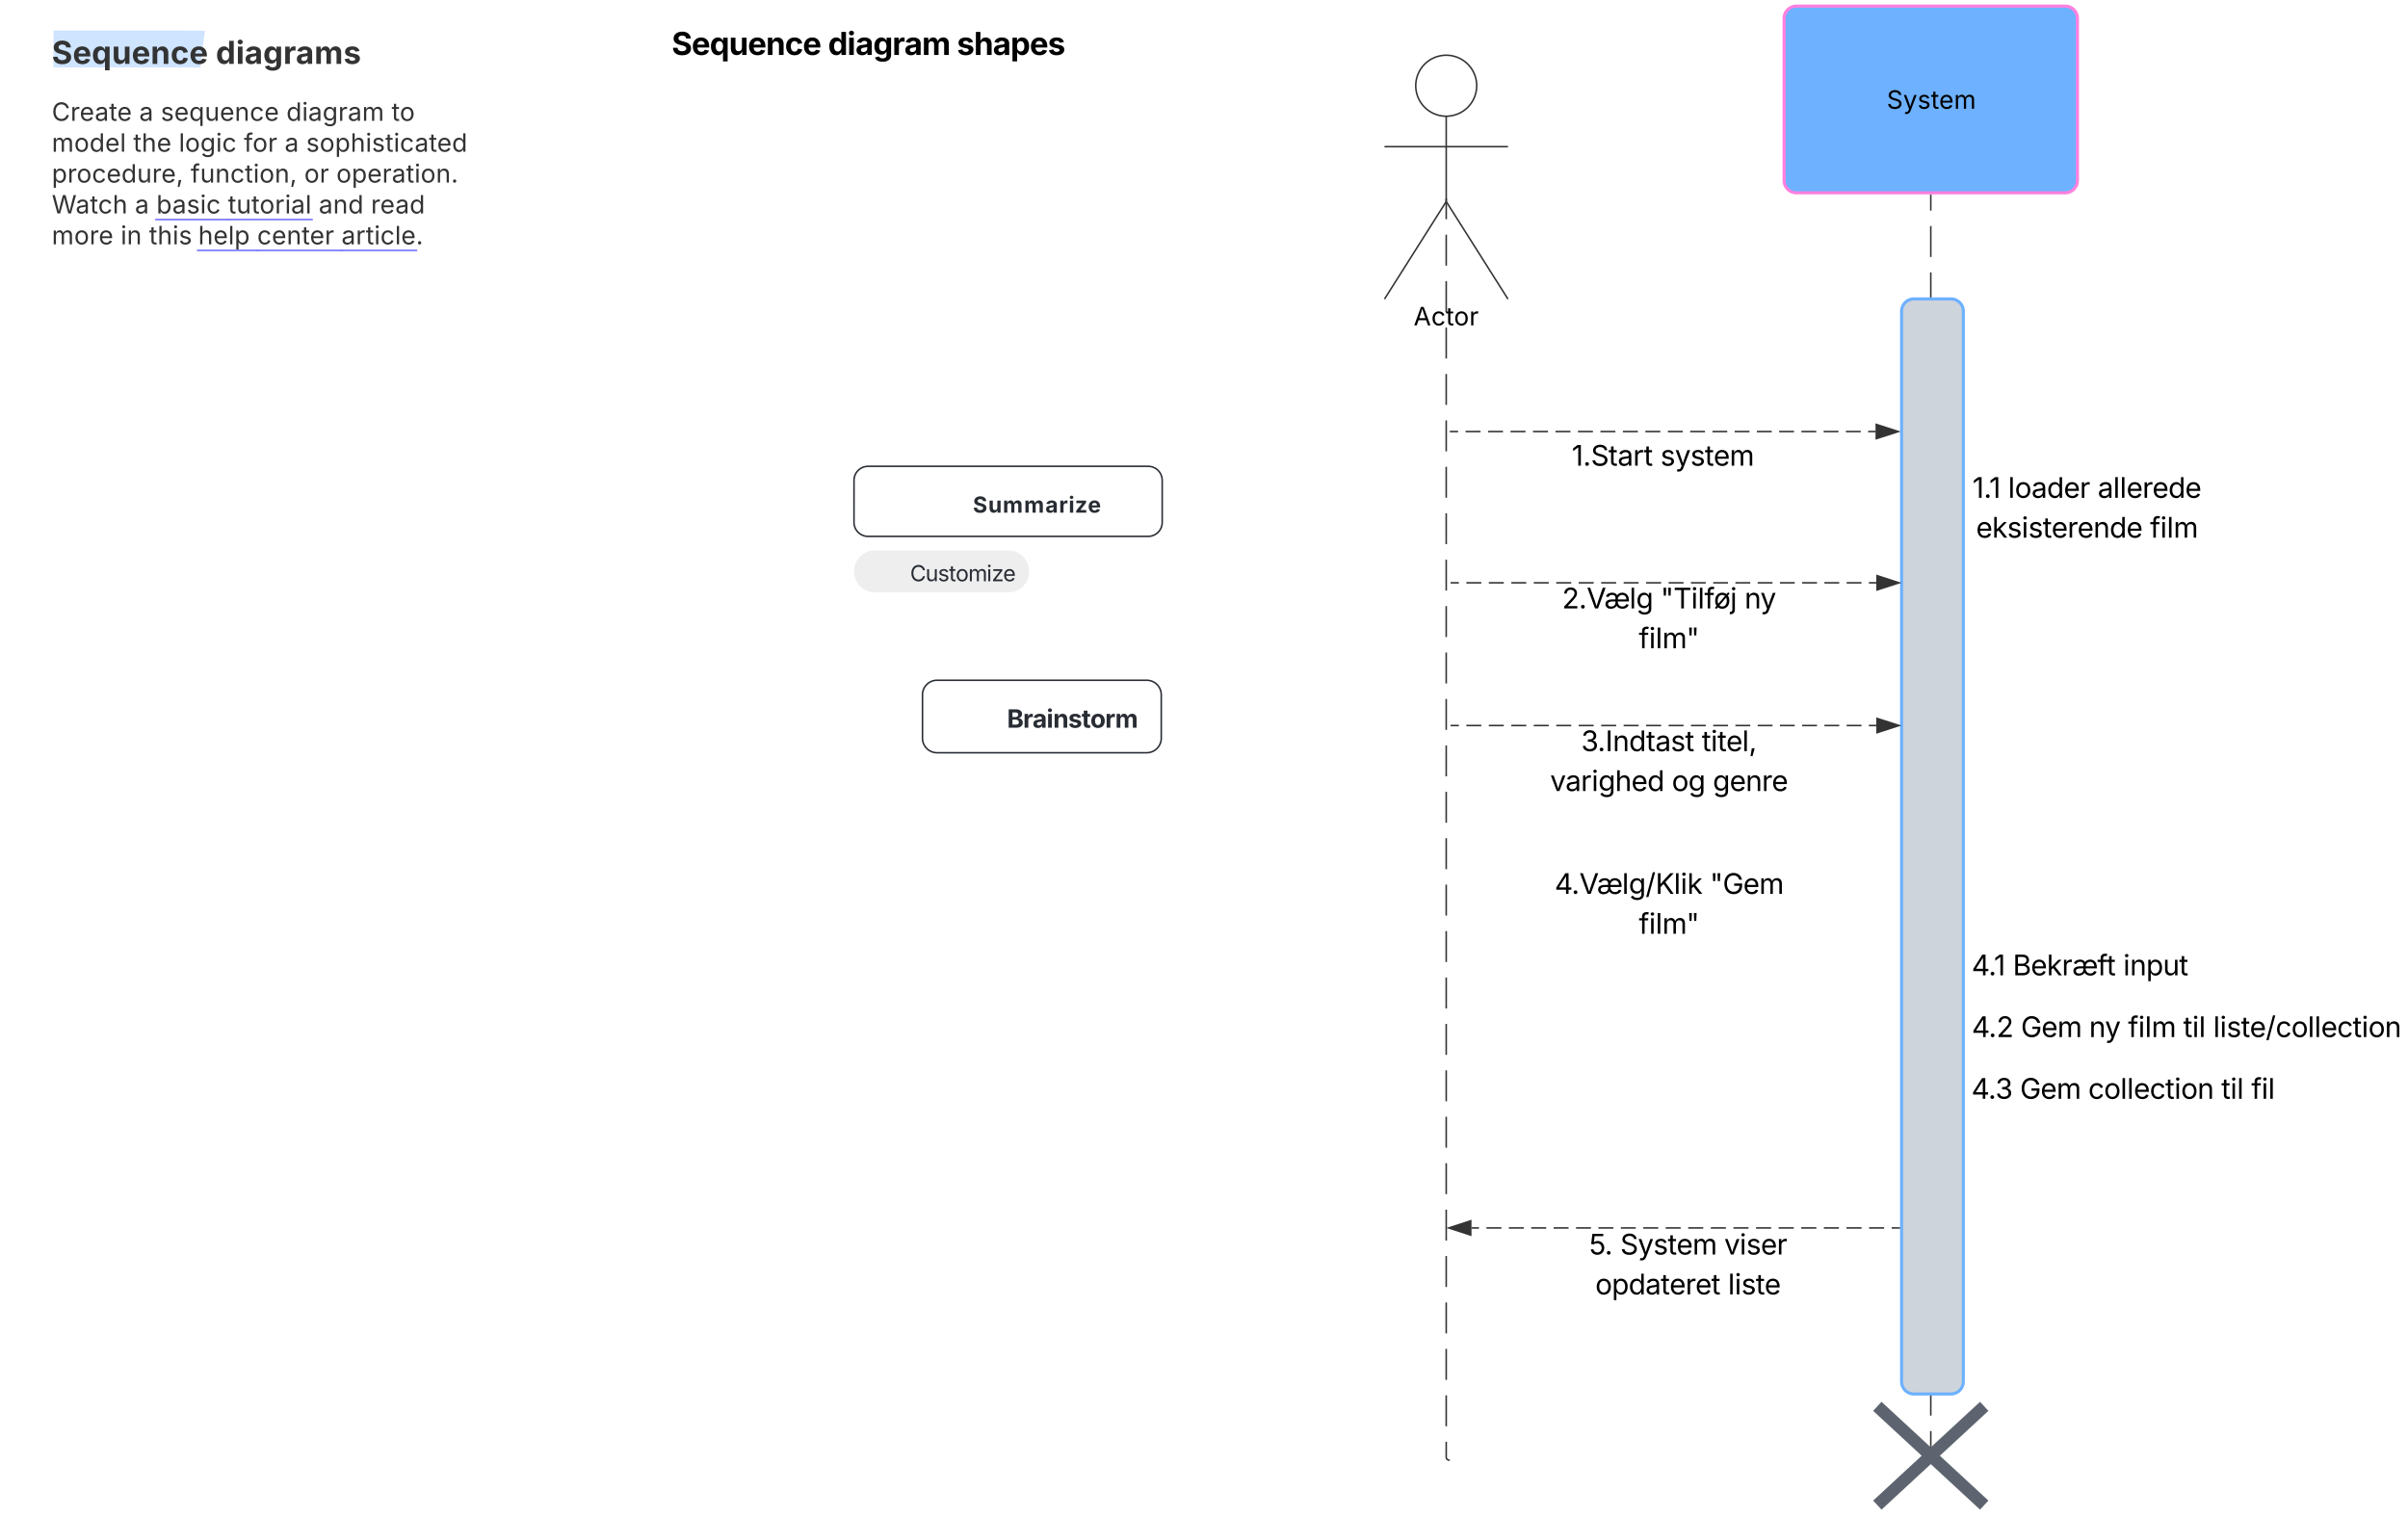 <svg xmlns="http://www.w3.org/2000/svg" xmlns:xlink="http://www.w3.org/1999/xlink" xmlns:lucid="lucid" width="1560.22" height="983.23"><g transform="translate(30.775 -41.671)" lucid:page-tab-id="AWaHsC7qwwxe"><path d="M-500 0h2500v1500H-500z" fill="#fff"/><path d="M906.28 173.7v10.02m0 10.03v20.05m0 10.03v20.05m0 10.03v20.06m0 10.03v20.05m0 10.02v20.06m0 10.02v20.06m0 10.04v20.05m0 10.02v20.05m0 10.03v20.05m0 10.03v20.06m0 10.02v20.06m0 10.02v20.06m0 10.03v20.05m0 10.03v20.06m0 10.03v20.04m0 10.03v20.05m0 10.03v20.06m0 10.03v20.06m0 10v20.07m0 10.03v20.05m0 10.03v20.05m0 10.03v20.05m0 10.04v20.06m0 10.02v20.06m0 10.02v20.06m0 10.02v20.06m0 10.03v10.02a1.83 1.83 0 0 0 1.83 1.83M906.28 173.7v-3.5M908.1 987.73h.5M1220.24 168.12v10m0 10.02v20.02m0 10v20.03m0 10v20.03m0 10v20.03m0 10v20.03m0 10v20.02m0 10v20.03m0 10v20.03m0 10v20.03m0 10.02v20.02m0 10v20.03m0 10v20.03m0 10v20.03m0 10v20.04m0 10v20.03m0 10v20.03m0 10v20.03m0 10v20.03m0 10v20.02m0 10v20.03m0 10v20.03m0 10v20.03m0 10.02v20.02m0 10v20.03m0 10v20.04m0 10.02v20.02m0 10v10.02" stroke="#333" fill="none"/><path d="M1220.72 168.13h-.95v-.5h.95z" stroke="#333" stroke-width=".05" fill="#333"/><path d="M1220.24 978.94v3.52" stroke="#333" fill="none"/><g filter="url(#a)"><path d="M388.42 60.67a16 16 0 0 1 16-16h320a16 16 0 0 1 16 16v224a16 16 0 0 1-16 16h-320a16 16 0 0 1-16-16z" fill="#fff"/><path d="M412.42 100.67h48v48h-48z" fill="url(#b)"/><path d="M476.42 100.67h48v48h-48z" fill="url(#c)"/><path d="M540.42 100.67h48v48h-48z" fill="url(#d)"/><path d="M604.42 100.67h48v48h-48z" fill="url(#e)"/><use xlink:href="#f" transform="matrix(1,0,0,1,404.417,44.671) translate(0 31.595)"/><use xlink:href="#g" transform="matrix(1,0,0,1,404.417,44.671) translate(101.316 31.595)"/><use xlink:href="#h" transform="matrix(1,0,0,1,404.417,44.671) translate(184.798 31.595)"/></g><path d="M1176.95 952.9a8 8 0 0 1 8-8h70.58a8 8 0 0 1 8 8v64a8 8 0 0 1-8 8h-70.58a8 8 0 0 1-8-8z" fill="none"/><path d="M1185.6 952.9l69.27 64m0-64l-69.26 64" stroke="#5d646f" stroke-width="8" fill="none"/><path d="M1201.32 243.35a8 8 0 0 1 8-8h24a8 8 0 0 1 8 8V936.9a8 8 0 0 1-8 8h-24a8 8 0 0 1-8-8z" stroke="#6db1ff" stroke-width="2" fill="#ced4db"/><path d="M886.53 97.2a19.75 19.75 0 0 1 19.75-19.74 19.75 19.75 0 0 1 19.75 19.75 19.75 19.75 0 0 1-19.75 19.76 19.75 19.75 0 0 1-19.75-19.75" stroke="#333" fill="#fff"/><path d="M866.28 85.46a8 8 0 0 1 8-8h64a8 8 0 0 1 8 8v142a8 8 0 0 1-8 8h-64a8 8 0 0 1-8-8z" fill="none"/><path d="M906.28 116.96v55.3l40 63.2m-40-63.2l-40 63.2m0-98.75h80" stroke="#333" fill="none"/><use xlink:href="#i" transform="matrix(1,0,0,1,786.279,235.459) translate(98.881 17.014)"/><path d="M909.1 321.3h4.87m4.85 0h9.7m4.86 0h9.7m4.86 0h9.7m4.86 0h9.7m4.86 0h9.7m4.86 0h9.7m4.86 0h9.7m4.86 0h9.7m4.86 0h9.7m4.86 0h9.67m4.8 0h9.6m4.82 0h9.6m4.8 0h9.62m4.8 0h9.6m4.8 0h9.62m4.8 0h9.62m4.8 0h9.6m4.8 0h9.62m4.8 0h4.8M909.13 321.3h-.52" stroke="#333" fill="none"/><path d="M1199.2 321.3l-14.27 4.62v-9.27z" stroke="#333" fill="#333"/><path d="M-24.27 51.62a6 6 0 0 1 6-6h340.7a6 6 0 0 1 6 6v171.85a6 6 0 0 1-6 6h-340.7a6 6 0 0 1-6-6z" stroke="#000" stroke-opacity="0" stroke-width="3" fill="#fff" filter="url(#j)"/><path d="M3.9 73.4h78.15l11.32.04 5.9.04 1.16.15" stroke="#cfe4ff" stroke-width="23.94" stroke-linejoin="bevel" fill="none"/><path d="M-9.23 55.53a6 6 0 0 1 6-6h252.2a6 6 0 0 1 6 6V94.7a6 6 0 0 1-6 6H-3.24a6 6 0 0 1-6-6z" fill="none"/><use xlink:href="#k" transform="matrix(1,0,0,1,2.773,61.533) translate(0 21.518)"/><use xlink:href="#l" transform="matrix(1,0,0,1,2.773,61.533) translate(106.28 21.518)"/><path d="M-9.23 83.46a6 6 0 0 1 6-6H293.9a6 6 0 0 1 6 6v140a6 6 0 0 1-6 6H-3.24a6 6 0 0 1-6-6z" fill="none"/><use xlink:href="#m" transform="matrix(1,0,0,1,2.773,89.459) translate(0 30.505)"/><use xlink:href="#n" transform="matrix(1,0,0,1,2.773,89.459) translate(56.648 30.505)"/><use xlink:href="#o" transform="matrix(1,0,0,1,2.773,89.459) translate(70.582 30.505)"/><use xlink:href="#p" transform="matrix(1,0,0,1,2.773,89.459) translate(151.989 30.505)"/><use xlink:href="#q" transform="matrix(1,0,0,1,2.773,89.459) translate(220.181 30.505)"/><use xlink:href="#r" transform="matrix(1,0,0,1,2.773,89.459) translate(0 50.51)"/><use xlink:href="#s" transform="matrix(1,0,0,1,2.773,89.459) translate(52.813 50.51)"/><use xlink:href="#t" transform="matrix(1,0,0,1,2.773,89.459) translate(82.287 50.51)"/><use xlink:href="#u" transform="matrix(1,0,0,1,2.773,89.459) translate(124.444 50.51)"/><use xlink:href="#n" transform="matrix(1,0,0,1,2.773,89.459) translate(150.867 50.51)"/><use xlink:href="#v" transform="matrix(1,0,0,1,2.773,89.459) translate(164.801 50.51)"/><use xlink:href="#w" transform="matrix(1,0,0,1,2.773,89.459) translate(0 70.514)"/><use xlink:href="#x" transform="matrix(1,0,0,1,2.773,89.459) translate(89.973 70.514)"/><use xlink:href="#y" transform="matrix(1,0,0,1,2.773,89.459) translate(163.59 70.514)"/><use xlink:href="#z" transform="matrix(1,0,0,1,2.773,89.459) translate(184.377 70.514)"/><use xlink:href="#A" transform="matrix(1,0,0,1,2.773,89.459) translate(0 90.519)"/><use xlink:href="#n" transform="matrix(1,0,0,1,2.773,89.459) translate(53.854 90.519)"/><use xlink:href="#B" transform="matrix(1,0,0,1,2.773,89.459) translate(67.788 90.519)"/><use xlink:href="#C" transform="matrix(1,0,0,1,2.773,89.459) translate(114.183 90.519)"/><use xlink:href="#D" transform="matrix(1,0,0,1,2.773,89.459) translate(172.954 90.519)"/><use xlink:href="#E" transform="matrix(1,0,0,1,2.773,89.459) translate(206.78 90.519)"/><use xlink:href="#F" transform="matrix(1,0,0,1,2.773,89.459) translate(0 110.524)"/><use xlink:href="#G" transform="matrix(1,0,0,1,2.773,89.459) translate(44.635 110.524)"/><use xlink:href="#H" transform="matrix(1,0,0,1,2.773,89.459) translate(63.058 110.524)"/><use xlink:href="#I" transform="matrix(1,0,0,1,2.773,89.459) translate(94.889 110.524)"/><use xlink:href="#J" transform="matrix(1,0,0,1,2.773,89.459) translate(133.082 110.524)"/><use xlink:href="#K" transform="matrix(1,0,0,1,2.773,89.459) translate(187.695 110.524)"/><g transform="matrix(1,0,0,1,2.773,89.459)"><a xlink:href="https://www.youtube.com/watch?v=CGRlAlmhaRA" target="_blank"><path class="lucid-link lucid-hotspot lucid-overlay-hotspot" fill-opacity="0" d="M67.8 74.5h46.4v20H67.8z"/></a><a xlink:href="https://www.youtube.com/watch?v=CGRlAlmhaRA" target="_blank"><path class="lucid-link lucid-hotspot lucid-overlay-hotspot" fill-opacity="0" d="M114.18 74.5h54.12v20h-54.12z"/></a><a xlink:href="https://lucidchart.zendesk.com/hc/en-us/articles/208029986-UML-Sequence-Markup" target="_blank"><path class="lucid-link lucid-hotspot lucid-overlay-hotspot" fill-opacity="0" d="M94.9 94.5h38.18v20h-38.2z"/></a><a xlink:href="https://lucidchart.zendesk.com/hc/en-us/articles/208029986-UML-Sequence-Markup" target="_blank"><path class="lucid-link lucid-hotspot lucid-overlay-hotspot" fill-opacity="0" d="M133.08 94.5h54.6v20h-54.6z"/></a><a xlink:href="https://lucidchart.zendesk.com/hc/en-us/articles/208029986-UML-Sequence-Markup" target="_blank"><path class="lucid-link lucid-hotspot lucid-overlay-hotspot" fill-opacity="0" d="M187.7 94.5h48.27v20H187.7z"/></a></g><path d="M277.08 63.2h31.5v24.37h-31.5z" fill="url(#L)"/><path d="M290.02 82.92h20.8v20.8h-20.8z" fill="url(#M)" transform="matrix(6.123233995736766e-17,1,-1,6.123233995736766e-17,393.733,-207.104)"/><path d="M1125.2 53.62a8 8 0 0 1 8-8h174.08a8 8 0 0 1 8 8v105a8 8 0 0 1-8 8H1133.2a8 8 0 0 1-8-8z" stroke="#ff80df" stroke-width="2" fill="#6db1ff"/><use xlink:href="#N" transform="matrix(1,0,0,1,1133.205,53.621) translate(58.502 58.514)"/><g filter="url(#O)"><path d="M566.94 486.84a9.4 9.4 0 0 1 9.4-9.4h135.9a9.4 9.4 0 0 1 9.4 9.4V515a9.4 9.4 0 0 1-9.4 9.4h-135.9a9.4 9.4 0 0 1-9.4-9.4z" stroke="#282c33" fill="#fff"/><path d="M574.76 494.66a9.4 9.4 0 0 1 9.4-9.4h12.5a9.4 9.4 0 0 1 9.4 9.4v12.52a9.4 9.4 0 0 1-9.4 9.4h-12.5a9.4 9.4 0 0 1-9.4-9.4z" fill="url(#P)"/><use xlink:href="#Q" transform="matrix(1,0,0,1,621.709,479.013) translate(0 29.192)"/></g><g filter="url(#R)"><path d="M504.42 338.82a18.15 18.15 0 0 1 18.15-18.15h199.7a18.15 18.15 0 0 1 18.15 18.15v81.7a18.15 18.15 0 0 1-18.16 18.15h-199.7a18.15 18.15 0 0 1-18.14-18.15z" fill="#fff"/><path d="M522.57 347.9a9.08 9.08 0 0 1 9.08-9.07H713.2a9.08 9.08 0 0 1 9.06 9.07v27.23a9.08 9.08 0 0 1-9.07 9.08H531.64a9.08 9.08 0 0 1-9.08-9.07z" stroke="#282c33" fill="#fff"/><path d="M522.57 406.9a13.62 13.62 0 0 1 13.62-13.6h86.3a13.62 13.62 0 0 1 13.6 13.6 13.62 13.62 0 0 1-13.6 13.62h-86.3a13.62 13.62 0 0 1-13.63-13.62z" fill="#282c33" fill-opacity=".08"/><path d="M554.2 355.47a9.08 9.08 0 0 1 9.1-9.08h12.1a9.08 9.08 0 0 1 9.07 9.07v12.1a9.08 9.08 0 0 1-9.08 9.07h-12.1a9.08 9.08 0 0 1-9.1-9.07z" fill="url(#S)"/><path d="M531.65 406.9a9.08 9.08 0 0 1 9.08-9.07 9.08 9.08 0 0 1 9.07 9.07 9.08 9.08 0 0 1-9.07 9.08 9.08 9.08 0 0 1-9.08-9.08z" fill="url(#T)"/><use xlink:href="#U" transform="matrix(1,0,0,1,599.596,340.338) translate(0 28.503)"/><use xlink:href="#V" transform="matrix(1,0,0,1,558.879,400.094) translate(0 13.19)"/></g><path d="M967.02 332.18a6 6 0 0 1 6-6h146.18a6 6 0 0 1 6 6v2.5a6 6 0 0 1-6 6H973.02a6 6 0 0 1-6-6z" fill="none"/><g><use xlink:href="#W" transform="matrix(1,0,0,1,967.021,326.18) translate(20.615 17.222)"/><use xlink:href="#X" transform="matrix(1,0,0,1,967.021,326.18) translate(78.046 17.222)"/></g><path d="M909.6 419.3h4.87m4.85 0h9.7m4.86 0h9.7m4.86 0h9.7m4.86 0h9.7m4.86 0h9.7m4.86 0h9.7m4.86 0h9.7m4.86 0h9.7m4.86 0h9.7m4.86 0h9.67m4.8 0h9.6m4.82 0h9.6m4.8 0h9.62m4.8 0h9.6m4.8 0h9.62m4.8 0h9.62m4.8 0h9.6m4.8 0h9.62m4.8 0h4.8M909.63 419.3h-.52" stroke="#333" fill="none"/><path d="M1199.7 419.3l-14.27 4.62v-9.27z" stroke="#333" fill="#333"/><path d="M960.56 424.67a6 6 0 0 1 6-6H1134a6 6 0 0 1 6 6v8a6 6 0 0 1-6 6H966.55a6 6 0 0 1-6-6z" fill="none"/><g><use xlink:href="#Y" transform="matrix(1,0,0,1,960.562,418.671) translate(20.764 17.222)"/><use xlink:href="#Z" transform="matrix(1,0,0,1,960.562,418.671) translate(84.609 17.222)"/><use xlink:href="#aa" transform="matrix(1,0,0,1,960.562,418.671) translate(139.002 17.222)"/><use xlink:href="#ab" transform="matrix(1,0,0,1,960.562,418.671) translate(70.477 43.035)"/></g><path d="M909.6 511.78h4.87m4.85 0h9.7m4.86 0h9.7m4.86 0h9.7m4.86 0h9.7m4.86 0h9.7m4.86 0h9.7m4.86 0h9.7m4.86 0h9.7m4.86 0h9.7m4.86 0h9.67m4.8 0h9.6m4.82 0h9.6m4.8 0h9.62m4.8 0h9.6m4.8 0h9.62m4.8 0h9.62m4.8 0h9.6m4.8 0h9.62m4.8 0h4.8M909.63 511.78h-.52" stroke="#333" fill="none"/><path d="M1199.7 511.78l-14.27 4.63v-9.26z" stroke="#333" fill="#333"/><path d="M960.56 517.16a6 6 0 0 1 6-6H1134a6 6 0 0 1 6 6v8a6 6 0 0 1-6 6H966.55a6 6 0 0 1-6-6z" fill="none"/><g><use xlink:href="#ac" transform="matrix(1,0,0,1,960.562,511.162) translate(33.116 17.222)"/><use xlink:href="#ad" transform="matrix(1,0,0,1,960.562,511.162) translate(111.328 17.222)"/><use xlink:href="#ae" transform="matrix(1,0,0,1,960.562,511.162) translate(13.038 43.035)"/><use xlink:href="#af" transform="matrix(1,0,0,1,960.562,511.162) translate(91.866 43.035)"/><use xlink:href="#ag" transform="matrix(1,0,0,1,960.562,511.162) translate(118.429 43.035)"/></g><path d="M960.56 609.65a6 6 0 0 1 6-6H1134a6 6 0 0 1 6 6v8a6 6 0 0 1-6 6H966.55a6 6 0 0 1-6-6z" fill="none"/><g><use xlink:href="#ah" transform="matrix(1,0,0,1,960.562,603.654) translate(15.955 17.222)"/><use xlink:href="#ai" transform="matrix(1,0,0,1,960.562,603.654) translate(116.562 17.222)"/><use xlink:href="#ab" transform="matrix(1,0,0,1,960.562,603.654) translate(70.477 43.035)"/></g><path d="M1201.32 346.67a6 6 0 0 1 6-6h228a6 6 0 0 1 6 6v48a6 6 0 0 1-6 6h-228a6 6 0 0 1-6-6z" fill="none"/><g><use xlink:href="#aj" transform="matrix(1,0,0,1,1201.316,340.671) translate(45.959 23.561)"/><use xlink:href="#ak" transform="matrix(1,0,0,1,1201.316,340.671) translate(69.006 23.561)"/><use xlink:href="#al" transform="matrix(1,0,0,1,1201.316,340.671) translate(127.07 23.561)"/><use xlink:href="#am" transform="matrix(1,0,0,1,1201.316,340.671) translate(48.26 49.373)"/><use xlink:href="#an" transform="matrix(1,0,0,1,1201.316,340.671) translate(160.977 49.373)"/></g><path d="M1241.32 657.16a6 6 0 0 1 6-6h138.28a6 6 0 0 1 6 6v19.52a6 6 0 0 1-6 6h-138.28a6 6 0 0 1-6-6z" fill="none"/><g><use xlink:href="#ao" transform="matrix(1,0,0,1,1246.316,656.162) translate(0.365 17.467)"/><use xlink:href="#ap" transform="matrix(1,0,0,1,1246.316,656.162) translate(27.067 17.467)"/><use xlink:href="#aq" transform="matrix(1,0,0,1,1246.316,656.162) translate(98.612 17.467)"/></g><path d="M1241.32 697.16a6 6 0 0 1 6-6h276.12a6 6 0 0 1 6 6v19.52a6 6 0 0 1-6 6h-276.12a6 6 0 0 1-6-6z" fill="none"/><g><use xlink:href="#ar" transform="matrix(1,0,0,1,1246.316,696.162) translate(0.442 17.467)"/><use xlink:href="#as" transform="matrix(1,0,0,1,1246.316,696.162) translate(32.291 17.467)"/><use xlink:href="#at" transform="matrix(1,0,0,1,1246.316,696.162) translate(76.492 17.467)"/><use xlink:href="#au" transform="matrix(1,0,0,1,1246.316,696.162) translate(101.727 17.467)"/><use xlink:href="#av" transform="matrix(1,0,0,1,1246.316,696.162) translate(137.49 17.467)"/><use xlink:href="#aw" transform="matrix(1,0,0,1,1246.316,696.162) translate(156.918 17.467)"/></g><path d="M1241.32 737.16a6 6 0 0 1 6-6h194.57a6 6 0 0 1 6 6v19.52a6 6 0 0 1-6 6H1247.3a6 6 0 0 1-6-6z" fill="none"/><g><use xlink:href="#ax" transform="matrix(1,0,0,1,1246.316,736.162) translate(0.219 17.467)"/><use xlink:href="#as" transform="matrix(1,0,0,1,1246.316,736.162) translate(31.729 17.467)"/><use xlink:href="#ay" transform="matrix(1,0,0,1,1246.316,736.162) translate(75.931 17.467)"/><use xlink:href="#av" transform="matrix(1,0,0,1,1246.316,736.162) translate(162.163 17.467)"/><use xlink:href="#az" transform="matrix(1,0,0,1,1246.316,736.162) translate(181.59 17.467)"/></g><path d="M922.66 837.32h4.84m4.84 0h9.68m4.84 0h9.67m4.84 0h9.68m4.84 0h9.66m4.84 0h9.68m4.83 0h9.7m4.83 0h9.68m4.84 0h9.68m4.84 0H1058.18m4.88 0h9.77m4.9 0h9.75m4.9 0h9.76m4.88 0h9.77m4.87 0h9.77m4.88 0h9.77m4.88 0h9.76m4.9 0h9.75m4.88 0h9.77m4.88 0h4.88" stroke="#333" fill="none"/><path d="M907.9 837.32l14.26-4.64v9.28z" stroke="#333" fill="#333"/><path d="M1200.32 837.8h-.52v-.95h.52z" stroke="#333" stroke-width=".05" fill="#333"/><path d="M972.84 843.32a6 6 0 0 1 6-6h167.43a6 6 0 0 1 6 6v8a6 6 0 0 1-6 6H978.84a6 6 0 0 1-6-6z" fill="none"/><g><use xlink:href="#aA" transform="matrix(1,0,0,1,972.842,837.319) translate(25.725 17.222)"/><use xlink:href="#aB" transform="matrix(1,0,0,1,972.842,837.319) translate(46.176 17.222)"/><use xlink:href="#aC" transform="matrix(1,0,0,1,972.842,837.319) translate(113.537 17.222)"/><use xlink:href="#aD" transform="matrix(1,0,0,1,972.842,837.319) translate(30 43.035)"/><use xlink:href="#aE" transform="matrix(1,0,0,1,972.842,837.319) translate(115.998 43.035)"/></g><defs><image width="10" height="10" id="aF" xlink:href="https://images.lucid.app/images/99b5231b-8c40-4b81-9c49-e382be342e7a/content" preserveAspectRatio="none"/><pattern id="b" patternUnits="userSpaceOnUse" x="412.42" y="100.67" width="48" height="48"><use xlink:href="#aF" transform="translate(0, 0) scale(4.8,4.8)"/></pattern><image width="10" height="10" id="aG" xlink:href="https://images.lucid.app/images/98ea0833-5089-410b-8baf-79fa257459ab/content" preserveAspectRatio="none"/><pattern id="c" patternUnits="userSpaceOnUse" x="476.42" y="100.67" width="48" height="48"><use xlink:href="#aG" transform="translate(0, 0) scale(4.8,4.8)"/></pattern><image width="10" height="10" id="aH" xlink:href="https://images.lucid.app/images/5770e123-e7fa-44fe-a9e6-6ac407f7ac8e/content" preserveAspectRatio="none"/><pattern id="d" patternUnits="userSpaceOnUse" x="540.42" y="100.67" width="48" height="48"><use xlink:href="#aH" transform="translate(0, 0) scale(4.8,4.8)"/></pattern><image width="10" height="10" id="aI" xlink:href="https://images.lucid.app/images/34f2dd44-cb15-439d-bb1e-72ecfbfe290f/content" preserveAspectRatio="none"/><pattern id="e" patternUnits="userSpaceOnUse" x="604.42" y="100.67" width="48" height="48"><use xlink:href="#aI" transform="translate(0, 0) scale(4.8,4.8)"/></pattern><path d="M681 22C323 22 94-145 85-462h297c10 151 131 226 296 226 163 0 271-77 271-190 0-102-95-149-257-189l-164-41c-252-61-403-188-403-405 0-269 236-449 560-449 330 0 546 183 551 445H941c-11-119-106-188-259-188-156 0-244 72-244 172-3 156 226 185 373 221 250 61 445 186 445 436 0 271-213 446-575 446" id="aJ"/><path d="M633 22C291 22 81-200 81-553c0-345 210-579 537-579 292 0 525 185 525 567v84H378c7 183 109 277 260 277 105 0 184-46 216-132l272 51C1071-99 893 22 633 22zM380-669h474c-15-146-94-237-233-237-143 0-229 99-241 237" id="aK"/><path d="M1163 418H863v-597h-10C812-89 719 19 537 19 279 19 81-185 81-557c0-382 206-575 454-575 190 0 278 113 318 202h15v-188h295V418zM629-222c153 0 240-134 240-336 0-203-86-334-240-334-158 0-240 138-240 334 0 197 84 336 240 336" id="aL"/><path d="M513 14c-232 0-385-159-385-421v-711h300v659c0 139 76 222 202 222 127 0 217-86 217-234v-647h301V0H864l-4-232C797-74 683 14 513 14" id="aM"/><path d="M428-647V0H128v-1118h283l4 231c63-156 176-245 348-245 232 0 384 159 384 421V0H847v-659c0-139-76-222-202-222-128 0-217 86-217 234" id="aN"/><path d="M628 22C291 22 81-210 81-554c0-346 210-578 547-578 265 0 455 142 497 372l-279 52c-25-116-99-188-215-188-160 0-244 139-244 341 0 200 84 341 244 341 116 0 193-74 217-195l279 51C1085-123 896 22 628 22" id="aO"/><g id="f"><use transform="matrix(0.01,0,0,0.01,0,0)" xlink:href="#aJ"/><use transform="matrix(0.01,0,0,0.01,12.9,0)" xlink:href="#aK"/><use transform="matrix(0.01,0,0,0.01,24.636,0)" xlink:href="#aL"/><use transform="matrix(0.01,0,0,0.01,37.056,0)" xlink:href="#aM"/><use transform="matrix(0.01,0,0,0.01,49.321,0)" xlink:href="#aK"/><use transform="matrix(0.01,0,0,0.01,61.057,0)" xlink:href="#aN"/><use transform="matrix(0.01,0,0,0.01,73.323,0)" xlink:href="#aO"/><use transform="matrix(0.01,0,0,0.01,84.915,0)" xlink:href="#aK"/></g><path d="M537 19C279 19 81-185 81-557c0-382 206-575 454-575 190 0 278 113 318 202h10v-560h300V0H868v-179h-15C812-89 719 19 537 19zm92-241c153 0 240-134 240-336 0-203-86-334-240-334-158 0-240 138-240 334 0 197 84 336 240 336" id="aP"/><path d="M128 0v-1118h300V0H128zm150-1264c-91 0-165-68-165-154 0-85 74-154 165-154 90 0 165 69 165 154 0 86-75 154-165 154" id="aQ"/><path d="M440 22C227 22 68-92 68-313c0-250 202-322 422-343 195-21 271-24 271-105 0-95-63-149-175-149-116 0-187 57-211 129l-275-46c57-194 237-305 487-305 240 0 474 108 474 379V0H777v-155h-10C713-51 605 22 440 22zm85-211c140 0 238-93 238-211v-121c-37 26-156 42-222 51-111 16-185 59-185 149 0 87 70 132 169 132" id="aR"/><path d="M625 442c-280 0-454-114-503-274l258-72c28 63 97 128 243 128 153 0 246-69 246-216v-206h-23C805-108 717-16 536-16 284-16 81-191 81-561c0-378 208-571 456-571 188 0 280 113 321 202h13v-188h295V-9c0 303-226 451-541 451zm5-686c153 0 240-119 240-319 0-198-86-329-240-329-158 0-241 137-241 329 0 195 85 319 241 319" id="aS"/><path d="M128 0v-1118h290v195h12c54-169 184-238 367-200v268c-27-8-86-15-130-15-138 0-239 95-239 234V0H128" id="aT"/><path d="M128 0v-1118h278l12 217c60-163 185-234 319-234 143 0 236 81 288 251 63-172 205-251 359-251 205 0 357 138 357 381V0h-301v-697c0-126-76-187-177-187-114 0-184 79-184 196V0H789v-705c0-109-72-179-174-179-106 0-187 74-187 208V0H128" id="aU"/><g id="g"><use transform="matrix(0.01,0,0,0.01,0,0)" xlink:href="#aP"/><use transform="matrix(0.01,0,0,0.01,12.419,0)" xlink:href="#aQ"/><use transform="matrix(0.01,0,0,0.01,17.758,0)" xlink:href="#aR"/><use transform="matrix(0.01,0,0,0.01,29.196,0)" xlink:href="#aS"/><use transform="matrix(0.01,0,0,0.01,41.644,0)" xlink:href="#aT"/><use transform="matrix(0.01,0,0,0.01,49.398,0)" xlink:href="#aR"/><use transform="matrix(0.01,0,0,0.01,60.836,0)" xlink:href="#aU"/></g><path d="M572 22C302 22 117-98 78-306l279-48c29 105 101 156 224 156 114 0 185-48 185-115 0-118-228-130-337-155-215-49-322-150-322-317 0-215 187-347 470-347 265 0 424 116 466 298l-266 47c-24-76-87-130-196-130-98 0-174 46-174 113 0 56 38 95 144 117l201 40c216 44 320 143 320 302 0 220-207 367-500 367" id="aV"/><path d="M428-647V0H128v-1490h294v586c65-146 175-228 341-228 232 0 385 159 385 421V0H847v-659c0-139-76-222-202-222-128 0-217 86-217 234" id="aW"/><path d="M128 418v-1536h295v188h14c41-89 129-202 319-202 248 0 453 193 453 575 0 372-197 576-455 576-183 0-275-108-317-198h-9v597H128zm534-640c156 0 240-139 240-336 0-196-83-334-240-334-154 0-241 131-241 334 0 202 88 336 241 336" id="aX"/><g id="h"><use transform="matrix(0.01,0,0,0.01,0,0)" xlink:href="#aV"/><use transform="matrix(0.01,0,0,0.01,11.034,0)" xlink:href="#aW"/><use transform="matrix(0.01,0,0,0.01,23.299,0)" xlink:href="#aR"/><use transform="matrix(0.01,0,0,0.01,34.737,0)" xlink:href="#aX"/><use transform="matrix(0.01,0,0,0.01,47.157,0)" xlink:href="#aK"/><use transform="matrix(0.01,0,0,0.01,58.893,0)" xlink:href="#aV"/></g><filter id="a" filterUnits="objectBoundingBox" x="-.01" y="-.02" width="1.03" height="1.04"><feOffset result="offOut" in="SourceAlpha" dy="1"/><feGaussianBlur result="blurOut" in="offOut" stdDeviation="2.5"/><feColorMatrix result="colorOut" in="blurOut" values="0 0 0 0 0 0 0 0 0 0 0 0 0 0 0 0 0 0 0.149 0"/><feBlend in="SourceGraphic" in2="colorOut"/></filter><path d="M52 0l541-1490h220L1361 0h-200l-149-416H398L254 0H52zm404-582h497c-103-290-145-390-251-756-108 377-145 460-246 756" id="aY"/><path d="M613 24c-304 0-509-231-509-576 0-350 205-580 509-580 216 0 392 114 453 309l-173 49c-33-115-133-197-280-197-223 0-326 196-326 419 0 220 103 415 326 415 150 0 252-85 285-206l172 49C1010-95 832 24 613 24" id="aZ"/><path d="M598-1118v154H368v674c0 100 37 144 132 144 23 0 62-6 92-12L629-6c-37 13-88 20-134 20-193 0-307-107-307-290v-688H20v-154h168v-266h180v266h230" id="ba"/><path d="M613 24c-304 0-509-231-509-576 0-350 205-580 509-580 305 0 511 230 511 580 0 345-206 576-511 576zm0-161c226 0 329-195 329-415 0-222-103-419-329-419-223 0-326 196-326 419 0 220 103 415 326 415" id="bb"/><path d="M158 0v-1118h174v172h12c41-113 157-188 290-188 26 0 70 2 91 3v181c-11-2-60-10-108-10-161 0-279 109-279 260V0H158" id="bc"/><g id="i"><use transform="matrix(0.008,0,0,0.008,0,0)" xlink:href="#aY"/><use transform="matrix(0.008,0,0,0.008,11.407,0)" xlink:href="#aZ"/><use transform="matrix(0.008,0,0,0.008,20.852,0)" xlink:href="#ba"/><use transform="matrix(0.008,0,0,0.008,26.1,0)" xlink:href="#bb"/><use transform="matrix(0.008,0,0,0.008,36.013,0)" xlink:href="#bc"/></g><filter id="j" filterUnits="objectBoundingBox" x="-.03" y="-.02" width="1.06" height="1.11"><feOffset result="offOut" in="SourceAlpha" dy="6"/><feGaussianBlur result="blurOut" in="offOut" stdDeviation="5"/><feColorMatrix result="colorOut" in="blurOut" values="0 0 0 0 0 0 0 0 0 0 0 0 0 0 0 0 0 0 0.502 0"/><feBlend in="SourceGraphic" in2="colorOut"/></filter><path fill="#333" d="M681 22C323 22 94-145 85-462h297c10 151 131 226 296 226 163 0 271-77 271-190 0-102-95-149-257-189l-164-41c-252-61-403-188-403-405 0-269 236-449 560-449 330 0 546 183 551 445H941c-11-119-106-188-259-188-156 0-244 72-244 172-3 156 226 185 373 221 250 61 445 186 445 436 0 271-213 446-575 446" id="bd"/><path fill="#333" d="M633 22C291 22 81-200 81-553c0-345 210-579 537-579 292 0 525 185 525 567v84H378c7 183 109 277 260 277 105 0 184-46 216-132l272 51C1071-99 893 22 633 22zM380-669h474c-15-146-94-237-233-237-143 0-229 99-241 237" id="be"/><path fill="#333" d="M1163 418H863v-597h-10C812-89 719 19 537 19 279 19 81-185 81-557c0-382 206-575 454-575 190 0 278 113 318 202h15v-188h295V418zM629-222c153 0 240-134 240-336 0-203-86-334-240-334-158 0-240 138-240 334 0 197 84 336 240 336" id="bf"/><path fill="#333" d="M513 14c-232 0-385-159-385-421v-711h300v659c0 139 76 222 202 222 127 0 217-86 217-234v-647h301V0H864l-4-232C797-74 683 14 513 14" id="bg"/><path fill="#333" d="M428-647V0H128v-1118h283l4 231c63-156 176-245 348-245 232 0 384 159 384 421V0H847v-659c0-139-76-222-202-222-128 0-217 86-217 234" id="bh"/><path fill="#333" d="M628 22C291 22 81-210 81-554c0-346 210-578 547-578 265 0 455 142 497 372l-279 52c-25-116-99-188-215-188-160 0-244 139-244 341 0 200 84 341 244 341 116 0 193-74 217-195l279 51C1085-123 896 22 628 22" id="bi"/><g id="k"><use transform="matrix(0.01,0,0,0.01,0,0)" xlink:href="#bd"/><use transform="matrix(0.01,0,0,0.01,13.532,0)" xlink:href="#be"/><use transform="matrix(0.01,0,0,0.01,25.843,0)" xlink:href="#bf"/><use transform="matrix(0.01,0,0,0.01,38.871,0)" xlink:href="#bg"/><use transform="matrix(0.01,0,0,0.01,51.737,0)" xlink:href="#be"/><use transform="matrix(0.01,0,0,0.01,64.049,0)" xlink:href="#bh"/><use transform="matrix(0.01,0,0,0.01,76.915,0)" xlink:href="#bi"/><use transform="matrix(0.01,0,0,0.01,89.075,0)" xlink:href="#be"/></g><path fill="#333" d="M537 19C279 19 81-185 81-557c0-382 206-575 454-575 190 0 278 113 318 202h10v-560h300V0H868v-179h-15C812-89 719 19 537 19zm92-241c153 0 240-134 240-336 0-203-86-334-240-334-158 0-240 138-240 334 0 197 84 336 240 336" id="bj"/><path fill="#333" d="M128 0v-1118h300V0H128zm150-1264c-91 0-165-68-165-154 0-85 74-154 165-154 90 0 165 69 165 154 0 86-75 154-165 154" id="bk"/><path fill="#333" d="M440 22C227 22 68-92 68-313c0-250 202-322 422-343 195-21 271-24 271-105 0-95-63-149-175-149-116 0-187 57-211 129l-275-46c57-194 237-305 487-305 240 0 474 108 474 379V0H777v-155h-10C713-51 605 22 440 22zm85-211c140 0 238-93 238-211v-121c-37 26-156 42-222 51-111 16-185 59-185 149 0 87 70 132 169 132" id="bl"/><path fill="#333" d="M625 442c-280 0-454-114-503-274l258-72c28 63 97 128 243 128 153 0 246-69 246-216v-206h-23C805-108 717-16 536-16 284-16 81-191 81-561c0-378 208-571 456-571 188 0 280 113 321 202h13v-188h295V-9c0 303-226 451-541 451zm5-686c153 0 240-119 240-319 0-198-86-329-240-329-158 0-241 137-241 329 0 195 85 319 241 319" id="bm"/><path fill="#333" d="M128 0v-1118h290v195h12c54-169 184-238 367-200v268c-27-8-86-15-130-15-138 0-239 95-239 234V0H128" id="bn"/><path fill="#333" d="M128 0v-1118h278l12 217c60-163 185-234 319-234 143 0 236 81 288 251 63-172 205-251 359-251 205 0 357 138 357 381V0h-301v-697c0-126-76-187-177-187-114 0-184 79-184 196V0H789v-705c0-109-72-179-174-179-106 0-187 74-187 208V0H128" id="bo"/><path fill="#333" d="M572 22C302 22 117-98 78-306l279-48c29 105 101 156 224 156 114 0 185-48 185-115 0-118-228-130-337-155-215-49-322-150-322-317 0-215 187-347 470-347 265 0 424 116 466 298l-266 47c-24-76-87-130-196-130-98 0-174 46-174 113 0 56 38 95 144 117l201 40c216 44 320 143 320 302 0 220-207 367-500 367" id="bp"/><g id="l"><use transform="matrix(0.01,0,0,0.01,0,0)" xlink:href="#bj"/><use transform="matrix(0.01,0,0,0.01,13.028,0)" xlink:href="#bk"/><use transform="matrix(0.01,0,0,0.01,18.628,0)" xlink:href="#bl"/><use transform="matrix(0.01,0,0,0.01,30.627,0)" xlink:href="#bm"/><use transform="matrix(0.01,0,0,0.01,43.685,0)" xlink:href="#bn"/><use transform="matrix(0.01,0,0,0.01,51.818,0)" xlink:href="#bl"/><use transform="matrix(0.01,0,0,0.01,63.816,0)" xlink:href="#bo"/><use transform="matrix(0.01,0,0,0.01,82.677,0)" xlink:href="#bp"/></g><path fill="#333" d="M783 20c-382 0-661-292-661-764 0-473 279-766 661-766 302 0 548 182 601 489h-190c-42-204-217-313-411-313-268 0-476 208-476 590 0 381 209 588 476 588 195 0 369-110 411-313h190c-52 303-296 489-601 489" id="bq"/><path fill="#333" d="M158 0v-1118h174v172h12c41-113 157-188 290-188 26 0 70 2 91 3v181c-11-2-60-10-108-10-161 0-279 109-279 260V0H158" id="br"/><path fill="#333" d="M628 24c-324 0-524-230-524-574 0-343 198-582 503-582 237 0 487 146 487 559v75H286c9 234 145 362 343 362 132 0 231-58 273-172l174 48C1024-91 857 24 628 24zM287-650h624c-17-190-120-322-304-322-192 0-309 151-320 322" id="bs"/><path fill="#333" d="M471 26C259 26 90-98 90-318c0-256 228-303 435-329 202-27 287-16 287-108 0-139-79-219-234-219-161 0-248 86-283 164l-173-57c86-203 278-265 451-265 150 0 419 46 419 395V0H815v-152h-12C765-73 660 26 471 26zm31-159c199 0 310-134 310-271v-155c-30 35-226 55-295 64-131 17-246 59-246 186 0 116 97 176 231 176" id="bt"/><path fill="#333" d="M598-1118v154H368v674c0 100 37 144 132 144 23 0 62-6 92-12L629-6c-37 13-88 20-134 20-193 0-307-107-307-290v-688H20v-154h168v-266h180v266h230" id="bu"/><g id="m"><use transform="matrix(0.008,0,0,0.008,0,0)" xlink:href="#bq"/><use transform="matrix(0.008,0,0,0.008,12.077,0)" xlink:href="#br"/><use transform="matrix(0.008,0,0,0.008,18.027,0)" xlink:href="#bs"/><use transform="matrix(0.008,0,0,0.008,27.827,0)" xlink:href="#bt"/><use transform="matrix(0.008,0,0,0.008,37.111,0)" xlink:href="#bu"/><use transform="matrix(0.008,0,0,0.008,42.359,0)" xlink:href="#bs"/></g><use transform="matrix(0.008,0,0,0.008,0,0)" xlink:href="#bt" id="n"/><path fill="#333" d="M538 24C308 24 148-78 108-271l171-41c32 123 123 178 257 178 156 0 256-77 256-169 0-77-54-128-164-154l-186-44c-203-48-300-148-300-305 0-192 176-326 414-326 230 0 351 112 402 269l-163 42c-31-80-94-158-238-158-133 0-233 69-233 162 0 83 57 129 188 160l169 40c203 48 298 149 298 302 0 196-179 339-441 339" id="bv"/><path fill="#333" d="M1096 418H916v-591h-14C865-111 790 24 577 24c-279 0-473-224-473-580 0-354 195-576 474-576 218 0 287 134 324 193h20v-179h174V418zM604-137c203 0 314-172 314-421 0-247-108-413-314-413-212 0-317 181-317 413 0 235 108 421 317 421" id="bw"/><path fill="#333" d="M537 14c-226 0-379-139-379-422v-710h180v695c0 172 97 275 253 275 160 0 281-109 281-300v-670h181V0H879v-209C806-46 684 14 537 14" id="bx"/><path fill="#333" d="M338-670V0H158v-1118h173l1 207c72-158 192-221 342-221 226 0 378 139 378 422V0H872v-695c0-172-96-275-252-275-161 0-282 109-282 300" id="by"/><path fill="#333" d="M613 24c-304 0-509-231-509-576 0-350 205-580 509-580 216 0 392 114 453 309l-173 49c-33-115-133-197-280-197-223 0-326 196-326 419 0 220 103 415 326 415 150 0 252-85 285-206l172 49C1010-95 832 24 613 24" id="bz"/><g id="o"><use transform="matrix(0.008,0,0,0.008,0,0)" xlink:href="#bv"/><use transform="matrix(0.008,0,0,0.008,8.727,0)" xlink:href="#bs"/><use transform="matrix(0.008,0,0,0.008,18.366,0)" xlink:href="#bw"/><use transform="matrix(0.008,0,0,0.008,28.489,0)" xlink:href="#bx"/><use transform="matrix(0.008,0,0,0.008,38.266,0)" xlink:href="#bs"/><use transform="matrix(0.008,0,0,0.008,47.905,0)" xlink:href="#by"/><use transform="matrix(0.008,0,0,0.008,57.673,0)" xlink:href="#bz"/><use transform="matrix(0.008,0,0,0.008,67.118,0)" xlink:href="#bs"/></g><path fill="#333" d="M577 24c-279 0-473-224-473-580 0-354 195-576 474-576 218 0 287 134 324 193h14v-551h180V0H922v-173h-20C865-111 790 24 577 24zm27-161c203 0 314-172 314-421 0-247-108-413-314-413-212 0-317 181-317 413 0 235 108 421 317 421" id="bA"/><path fill="#333" d="M158 0v-1118h180V0H158zm91-1301c-68 0-125-53-125-119s57-119 125-119c69 0 126 53 126 119s-57 119-126 119" id="bB"/><path fill="#333" d="M611 442c-248 0-391-105-460-228l146-94c47 65 117 165 314 165 178 0 307-82 307-266v-224h-17C863-141 792-18 576-18c-268 0-472-195-472-546 0-346 197-568 476-568 216 0 288 133 326 193h17v-179h175V29c0 289-215 413-487 413zm-5-620c203 0 314-146 314-390 0-237-108-403-314-403-213 0-319 180-319 403 0 230 109 390 319 390" id="bC"/><path fill="#333" d="M158 0v-1118h175l1 205c55-151 181-225 313-225 147 0 245 90 285 228 53-141 190-228 352-228 194 0 352 125 352 384V0h-181v-749c0-161-105-225-225-225-151 0-243 103-243 244V0H807v-767c0-124-93-207-219-207-131 0-250 92-250 270V0H158" id="bD"/><g id="p"><use transform="matrix(0.008,0,0,0.008,0,0)" xlink:href="#bA"/><use transform="matrix(0.008,0,0,0.008,10.123,0)" xlink:href="#bB"/><use transform="matrix(0.008,0,0,0.008,14.128,0)" xlink:href="#bt"/><use transform="matrix(0.008,0,0,0.008,23.411,0)" xlink:href="#bC"/><use transform="matrix(0.008,0,0,0.008,33.551,0)" xlink:href="#br"/><use transform="matrix(0.008,0,0,0.008,39.775,0)" xlink:href="#bt"/><use transform="matrix(0.008,0,0,0.008,49.059,0)" xlink:href="#bD"/></g><path fill="#333" d="M613 24c-304 0-509-231-509-576 0-350 205-580 509-580 305 0 511 230 511 580 0 345-206 576-511 576zm0-161c226 0 329-195 329-415 0-222-103-419-329-419-223 0-326 196-326 419 0 220 103 415 326 415" id="bE"/><g id="q"><use transform="matrix(0.008,0,0,0.008,0,0)" xlink:href="#bu"/><use transform="matrix(0.008,0,0,0.008,5.247,0)" xlink:href="#bE"/></g><path fill="#333" d="M338-1490V0H158v-1490h180" id="bF"/><g id="r"><use transform="matrix(0.008,0,0,0.008,0,0)" xlink:href="#bD"/><use transform="matrix(0.008,0,0,0.008,14.483,0)" xlink:href="#bE"/><use transform="matrix(0.008,0,0,0.008,24.396,0)" xlink:href="#bA"/><use transform="matrix(0.008,0,0,0.008,34.52,0)" xlink:href="#bs"/><use transform="matrix(0.008,0,0,0.008,44.159,0)" xlink:href="#bF"/></g><path fill="#333" d="M338-670V0H158v-1490h180v566c73-149 190-208 336-208 226 0 379 139 379 422V0H872v-695c0-172-96-275-252-275-161 0-282 109-282 300" id="bG"/><g id="s"><use transform="matrix(0.008,0,0,0.008,0,0)" xlink:href="#bu"/><use transform="matrix(0.008,0,0,0.008,5.409,0)" xlink:href="#bG"/><use transform="matrix(0.008,0,0,0.008,15.185,0)" xlink:href="#bs"/></g><g id="t"><use transform="matrix(0.008,0,0,0.008,0,0)" xlink:href="#bF"/><use transform="matrix(0.008,0,0,0.008,4.004,0)" xlink:href="#bE"/><use transform="matrix(0.008,0,0,0.008,13.918,0)" xlink:href="#bC"/><use transform="matrix(0.008,0,0,0.008,24.057,0)" xlink:href="#bB"/><use transform="matrix(0.008,0,0,0.008,28.061,0)" xlink:href="#bz"/></g><path fill="#333" d="M678-1118v154H420V0H240v-964H20v-154h220v-149c0-194 155-293 318-293 85 0 141 18 168 30l-50 154c-19-6-47-17-97-17-111 0-159 58-159 166v109h258" id="bH"/><g id="u"><use transform="matrix(0.008,0,0,0.008,0,0)" xlink:href="#bH"/><use transform="matrix(0.008,0,0,0.008,5.635,0)" xlink:href="#bE"/><use transform="matrix(0.008,0,0,0.008,15.548,0)" xlink:href="#br"/></g><path fill="#333" d="M158 418v-1536h174v179h20c37-59 106-193 324-193 279 0 474 222 474 576 0 356-194 580-473 580-213 0-288-135-325-197h-14v591H158zm492-555c209 0 317-186 317-421 0-232-105-413-317-413-206 0-314 166-314 413 0 249 111 421 314 421" id="bI"/><g id="v"><use transform="matrix(0.008,0,0,0.008,0,0)" xlink:href="#bv"/><use transform="matrix(0.008,0,0,0.008,8.727,0)" xlink:href="#bE"/><use transform="matrix(0.008,0,0,0.008,18.64,0)" xlink:href="#bI"/><use transform="matrix(0.008,0,0,0.008,28.764,0)" xlink:href="#bG"/><use transform="matrix(0.008,0,0,0.008,38.54,0)" xlink:href="#bB"/><use transform="matrix(0.008,0,0,0.008,42.544,0)" xlink:href="#bv"/><use transform="matrix(0.008,0,0,0.008,51.271,0)" xlink:href="#bu"/><use transform="matrix(0.008,0,0,0.008,56.68,0)" xlink:href="#bB"/><use transform="matrix(0.008,0,0,0.008,60.684,0)" xlink:href="#bz"/><use transform="matrix(0.008,0,0,0.008,70.291,0)" xlink:href="#bt"/><use transform="matrix(0.008,0,0,0.008,79.575,0)" xlink:href="#bu"/><use transform="matrix(0.008,0,0,0.008,84.822,0)" xlink:href="#bs"/><use transform="matrix(0.008,0,0,0.008,94.461,0)" xlink:href="#bA"/></g><path fill="#333" d="M128 359l88-567h206L266 359H128" id="bJ"/><g id="w"><use transform="matrix(0.008,0,0,0.008,0,0)" xlink:href="#bI"/><use transform="matrix(0.008,0,0,0.008,10.123,0)" xlink:href="#br"/><use transform="matrix(0.008,0,0,0.008,16.073,0)" xlink:href="#bE"/><use transform="matrix(0.008,0,0,0.008,25.987,0)" xlink:href="#bz"/><use transform="matrix(0.008,0,0,0.008,35.432,0)" xlink:href="#bs"/><use transform="matrix(0.008,0,0,0.008,45.071,0)" xlink:href="#bA"/><use transform="matrix(0.008,0,0,0.008,55.195,0)" xlink:href="#bx"/><use transform="matrix(0.008,0,0,0.008,64.971,0)" xlink:href="#br"/><use transform="matrix(0.008,0,0,0.008,70.921,0)" xlink:href="#bs"/><use transform="matrix(0.008,0,0,0.008,80.56,0)" xlink:href="#bJ"/></g><g id="x"><use transform="matrix(0.008,0,0,0.008,0,0)" xlink:href="#bH"/><use transform="matrix(0.008,0,0,0.008,6.119,0)" xlink:href="#bx"/><use transform="matrix(0.008,0,0,0.008,15.896,0)" xlink:href="#by"/><use transform="matrix(0.008,0,0,0.008,25.664,0)" xlink:href="#bz"/><use transform="matrix(0.008,0,0,0.008,35.109,0)" xlink:href="#bu"/><use transform="matrix(0.008,0,0,0.008,40.518,0)" xlink:href="#bB"/><use transform="matrix(0.008,0,0,0.008,44.522,0)" xlink:href="#bE"/><use transform="matrix(0.008,0,0,0.008,54.436,0)" xlink:href="#by"/><use transform="matrix(0.008,0,0,0.008,64.204,0)" xlink:href="#bJ"/></g><g id="y"><use transform="matrix(0.008,0,0,0.008,0,0)" xlink:href="#bE"/><use transform="matrix(0.008,0,0,0.008,9.914,0)" xlink:href="#br"/></g><path fill="#333" d="M295 13c-75 0-135-60-135-135s60-135 135-135 135 60 135 135S370 13 295 13" id="bK"/><g id="z"><use transform="matrix(0.008,0,0,0.008,0,0)" xlink:href="#bE"/><use transform="matrix(0.008,0,0,0.008,9.914,0)" xlink:href="#bI"/><use transform="matrix(0.008,0,0,0.008,20.037,0)" xlink:href="#bs"/><use transform="matrix(0.008,0,0,0.008,29.676,0)" xlink:href="#br"/><use transform="matrix(0.008,0,0,0.008,35.9,0)" xlink:href="#bt"/><use transform="matrix(0.008,0,0,0.008,45.184,0)" xlink:href="#bu"/><use transform="matrix(0.008,0,0,0.008,50.593,0)" xlink:href="#bB"/><use transform="matrix(0.008,0,0,0.008,54.597,0)" xlink:href="#bE"/><use transform="matrix(0.008,0,0,0.008,64.511,0)" xlink:href="#by"/><use transform="matrix(0.008,0,0,0.008,74.279,0)" xlink:href="#bK"/></g><path fill="#333" d="M458 0L52-1490h194c108 439 233 855 324 1313 92-459 221-873 331-1313h216c110 438 234 854 330 1307 92-455 216-869 323-1307h196L1558 0h-221l-256-944c-26-95-50-200-73-331-22 122-44 223-73 331L680 0H458" id="bL"/><g id="A"><use transform="matrix(0.008,0,0,0.008,0,0)" xlink:href="#bL"/><use transform="matrix(0.008,0,0,0.008,15.452,0)" xlink:href="#bt"/><use transform="matrix(0.008,0,0,0.008,24.735,0)" xlink:href="#bu"/><use transform="matrix(0.008,0,0,0.008,29.983,0)" xlink:href="#bz"/><use transform="matrix(0.008,0,0,0.008,39.428,0)" xlink:href="#bG"/></g><path fill="#333" d="M677 24c-213 0-288-135-325-197h-20V0H158v-1490h180v551h14c37-59 106-193 324-193 279 0 474 222 474 576 0 356-194 580-473 580zm-27-161c209 0 317-186 317-421 0-232-105-413-317-413-206 0-314 166-314 413 0 249 111 421 314 421" id="bM"/><g id="B"><use transform="matrix(0.008,0,0,0.008,0,0)" xlink:href="#bM"/><use transform="matrix(0.008,0,0,0.008,10.285,0)" xlink:href="#bt"/><use transform="matrix(0.008,0,0,0.008,19.569,0)" xlink:href="#bv"/><use transform="matrix(0.008,0,0,0.008,28.296,0)" xlink:href="#bB"/><use transform="matrix(0.008,0,0,0.008,32.3,0)" xlink:href="#bz"/><path fill="#8080ff" d="M-.83 3.37h48.05V4.5H-.83z"/></g><g id="C"><use transform="matrix(0.008,0,0,0.008,0,0)" xlink:href="#bu"/><use transform="matrix(0.008,0,0,0.008,5.409,0)" xlink:href="#bx"/><use transform="matrix(0.008,0,0,0.008,15.185,0)" xlink:href="#bu"/><use transform="matrix(0.008,0,0,0.008,20.433,0)" xlink:href="#bE"/><use transform="matrix(0.008,0,0,0.008,30.346,0)" xlink:href="#br"/><use transform="matrix(0.008,0,0,0.008,36.829,0)" xlink:href="#bB"/><use transform="matrix(0.008,0,0,0.008,40.833,0)" xlink:href="#bt"/><use transform="matrix(0.008,0,0,0.008,50.117,0)" xlink:href="#bF"/><path fill="#8080ff" d="M-.83 3.37h55.77V4.5H-.83z"/></g><g id="D"><use transform="matrix(0.008,0,0,0.008,0,0)" xlink:href="#bt"/><use transform="matrix(0.008,0,0,0.008,9.284,0)" xlink:href="#by"/><use transform="matrix(0.008,0,0,0.008,19.052,0)" xlink:href="#bA"/></g><g id="E"><use transform="matrix(0.008,0,0,0.008,0,0)" xlink:href="#br"/><use transform="matrix(0.008,0,0,0.008,5.95,0)" xlink:href="#bs"/><use transform="matrix(0.008,0,0,0.008,15.75,0)" xlink:href="#bt"/><use transform="matrix(0.008,0,0,0.008,25.034,0)" xlink:href="#bA"/></g><g id="F"><use transform="matrix(0.008,0,0,0.008,0,0)" xlink:href="#bD"/><use transform="matrix(0.008,0,0,0.008,14.483,0)" xlink:href="#bE"/><use transform="matrix(0.008,0,0,0.008,24.396,0)" xlink:href="#br"/><use transform="matrix(0.008,0,0,0.008,30.346,0)" xlink:href="#bs"/></g><g id="G"><use transform="matrix(0.008,0,0,0.008,0,0)" xlink:href="#bB"/><use transform="matrix(0.008,0,0,0.008,4.004,0)" xlink:href="#by"/></g><g id="H"><use transform="matrix(0.008,0,0,0.008,0,0)" xlink:href="#bu"/><use transform="matrix(0.008,0,0,0.008,5.409,0)" xlink:href="#bG"/><use transform="matrix(0.008,0,0,0.008,15.185,0)" xlink:href="#bB"/><use transform="matrix(0.008,0,0,0.008,19.189,0)" xlink:href="#bv"/></g><g id="I"><use transform="matrix(0.008,0,0,0.008,0,0)" xlink:href="#bG"/><use transform="matrix(0.008,0,0,0.008,9.776,0)" xlink:href="#bs"/><use transform="matrix(0.008,0,0,0.008,19.415,0)" xlink:href="#bF"/><use transform="matrix(0.008,0,0,0.008,23.42,0)" xlink:href="#bI"/><path fill="#8080ff" d="M-.83 3.37h39.85V4.5H-.83z"/></g><g id="J"><use transform="matrix(0.008,0,0,0.008,0,0)" xlink:href="#bz"/><use transform="matrix(0.008,0,0,0.008,9.445,0)" xlink:href="#bs"/><use transform="matrix(0.008,0,0,0.008,19.084,0)" xlink:href="#by"/><use transform="matrix(0.008,0,0,0.008,28.853,0)" xlink:href="#bu"/><use transform="matrix(0.008,0,0,0.008,34.1,0)" xlink:href="#bs"/><use transform="matrix(0.008,0,0,0.008,43.739,0)" xlink:href="#br"/><path fill="#8080ff" d="M-.83 3.37h56.27V4.5H-.83z"/></g><g id="K"><use transform="matrix(0.008,0,0,0.008,0,0)" xlink:href="#bt"/><use transform="matrix(0.008,0,0,0.008,9.284,0)" xlink:href="#br"/><use transform="matrix(0.008,0,0,0.008,15.766,0)" xlink:href="#bu"/><use transform="matrix(0.008,0,0,0.008,21.175,0)" xlink:href="#bB"/><use transform="matrix(0.008,0,0,0.008,25.179,0)" xlink:href="#bz"/><use transform="matrix(0.008,0,0,0.008,34.625,0)" xlink:href="#bF"/><use transform="matrix(0.008,0,0,0.008,38.629,0)" xlink:href="#bs"/><path fill="#8080ff" d="M-.83 3.37H49.1V4.5H-.84z"/><use transform="matrix(0.008,0,0,0.008,48.268,0)" xlink:href="#bK"/></g><image width="10" height="10" id="bN" xlink:href="https://images.lucid.app/images/20c9d1f5-d6d0-493e-aab2-f6b2656ad545/content" preserveAspectRatio="none"/><pattern id="L" patternUnits="userSpaceOnUse" x="277.08" y="63.21" width="31.51" height="24.35"><use xlink:href="#bN" transform="translate(-3.354, -3.447) scale(3.832,2.994)"/></pattern><image width="10" height="10" id="bO" xlink:href="https://images.lucid.app/images/d3a0c09f-d52d-43ce-9bff-445ebe44fb8d/content" preserveAspectRatio="none"/><pattern id="M" patternUnits="userSpaceOnUse" x="290.02" y="82.92" width="20.8" height="20.8"><use xlink:href="#bO" transform="translate(0, 0) scale(2.08,2.08)"/></pattern><path d="M657 26c-323 0-524-166-541-416h195c15 169 171 246 346 246 202 0 356-106 356-265 5-203-294-238-475-293-239-73-380-191-380-389 0-252 224-419 512-419 294 0 499 171 508 396H992c-17-145-151-228-328-228-193 0-321 102-321 242 0 156 175 211 284 241l149 41c160 44 422 134 422 412 0 244-197 432-541 432" id="bP"/><path d="M140 405l46-156c120 36 205 19 263-150l32-93L54-1118h197c107 313 237 620 324 950 87-331 219-637 326-950h196L606 167c-68 178-176 259-334 259-64 0-113-12-132-21" id="bQ"/><path d="M538 24C308 24 148-78 108-271l171-41c32 123 123 178 257 178 156 0 256-77 256-169 0-77-54-128-164-154l-186-44c-203-48-300-148-300-305 0-192 176-326 414-326 230 0 351 112 402 269l-163 42c-31-80-94-158-238-158-133 0-233 69-233 162 0 83 57 129 188 160l169 40c203 48 298 149 298 302 0 196-179 339-441 339" id="bR"/><path d="M628 24c-324 0-524-230-524-574 0-343 198-582 503-582 237 0 487 146 487 559v75H286c9 234 145 362 343 362 132 0 231-58 273-172l174 48C1024-91 857 24 628 24zM287-650h624c-17-190-120-322-304-322-192 0-309 151-320 322" id="bS"/><path d="M158 0v-1118h175l1 205c55-151 181-225 313-225 147 0 245 90 285 228 53-141 190-228 352-228 194 0 352 125 352 384V0h-181v-749c0-161-105-225-225-225-151 0-243 103-243 244V0H807v-767c0-124-93-207-219-207-131 0-250 92-250 270V0H158" id="bT"/><g id="N"><use transform="matrix(0.008,0,0,0.008,0,0)" xlink:href="#bP"/><use transform="matrix(0.008,0,0,0.008,10.608,0)" xlink:href="#bQ"/><use transform="matrix(0.008,0,0,0.008,19.9,0)" xlink:href="#bR"/><use transform="matrix(0.008,0,0,0.008,28.627,0)" xlink:href="#ba"/><use transform="matrix(0.008,0,0,0.008,33.874,0)" xlink:href="#bS"/><use transform="matrix(0.008,0,0,0.008,43.513,0)" xlink:href="#bT"/></g><image width="10" height="10" id="bU" xlink:href="https://cdn-cashy-static-assets.lucidchart.com/app/common/quickactions/icons/collaborative-ai-24-icon.svg" preserveAspectRatio="none"/><pattern id="P" patternUnits="userSpaceOnUse" x="548.16" y="458.67" width="192.25" height="84.5"><use xlink:href="#bU" transform="translate(26.601, 26.601) scale(3.13,3.13)"/></pattern><path fill="#282c33" d="M135 0v-1490h591c327 0 492 160 492 383 0 177-115 286-268 320v15c168 8 326 140 326 361 0 236-176 411-512 411H135zm305-251h264c179 0 258-76 258-189 0-125-97-215-250-215H440v404zm0-613h241c131 0 228-74 228-194 0-109-79-183-222-183H440v377" id="bV"/><path fill="#282c33" d="M128 0v-1118h290v195h12c54-169 184-238 367-200v268c-27-8-86-15-130-15-138 0-239 95-239 234V0H128" id="bW"/><path fill="#282c33" d="M440 22C227 22 68-92 68-313c0-250 202-322 422-343 195-21 271-24 271-105 0-95-63-149-175-149-116 0-187 57-211 129l-275-46c57-194 237-305 487-305 240 0 474 108 474 379V0H777v-155h-10C713-51 605 22 440 22zm85-211c140 0 238-93 238-211v-121c-37 26-156 42-222 51-111 16-185 59-185 149 0 87 70 132 169 132" id="bX"/><path fill="#282c33" d="M128 0v-1118h300V0H128zm150-1264c-91 0-165-68-165-154 0-85 74-154 165-154 90 0 165 69 165 154 0 86-75 154-165 154" id="bY"/><path fill="#282c33" d="M428-647V0H128v-1118h283l4 231c63-156 176-245 348-245 232 0 384 159 384 421V0H847v-659c0-139-76-222-202-222-128 0-217 86-217 234" id="bZ"/><path fill="#282c33" d="M572 22C302 22 117-98 78-306l279-48c29 105 101 156 224 156 114 0 185-48 185-115 0-118-228-130-337-155-215-49-322-150-322-317 0-215 187-347 470-347 265 0 424 116 466 298l-266 47c-24-76-87-130-196-130-98 0-174 46-174 113 0 56 38 95 144 117l201 40c216 44 320 143 320 302 0 220-207 367-500 367" id="ca"/><path fill="#282c33" d="M683-1118v229H474v562c0 71 29 104 102 104 23 0 73-7 95-13l43 225C647 9 580 16 520 16 296 16 174-96 174-301v-588H20v-229h154v-266h300v266h209" id="cb"/><path fill="#282c33" d="M628 22C291 22 81-210 81-554c0-346 210-578 547-578 336 0 547 232 547 578 0 344-211 576-547 576zm0-236c160 0 242-146 242-341 0-197-82-341-242-341S387-753 387-555c0 195 81 341 241 341" id="cc"/><path fill="#282c33" d="M128 0v-1118h278l12 217c60-163 185-234 319-234 143 0 236 81 288 251 63-172 205-251 359-251 205 0 357 138 357 381V0h-301v-697c0-126-76-187-177-187-114 0-184 79-184 196V0H789v-705c0-109-72-179-174-179-106 0-187 74-187 208V0H128" id="cd"/><g id="Q"><use transform="matrix(0.008,0,0,0.008,0,0)" xlink:href="#bV"/><use transform="matrix(0.008,0,0,0.008,10.353,0)" xlink:href="#bW"/><use transform="matrix(0.008,0,0,0.008,16.511,0)" xlink:href="#bX"/><use transform="matrix(0.008,0,0,0.008,25.596,0)" xlink:href="#bY"/><use transform="matrix(0.008,0,0,0.008,29.836,0)" xlink:href="#bZ"/><use transform="matrix(0.008,0,0,0.008,39.578,0)" xlink:href="#ca"/><use transform="matrix(0.008,0,0,0.008,48.342,0)" xlink:href="#cb"/><use transform="matrix(0.008,0,0,0.008,53.92,0)" xlink:href="#cc"/><use transform="matrix(0.008,0,0,0.008,63.516,0)" xlink:href="#bW"/><use transform="matrix(0.008,0,0,0.008,70.003,0)" xlink:href="#cd"/></g><filter id="O" filterUnits="objectBoundingBox" x="-.04" y="-.04" width="1.08" height="1.19"><feOffset result="offOut" in="SourceAlpha" dy="5"/><feGaussianBlur result="blurOut" in="offOut" stdDeviation="4"/><feColorMatrix result="colorOut" in="blurOut" values="0 0 0 0 0 0 0 0 0 0 0 0 0 0 0 0 0 0 0.149 0"/><feBlend in="SourceGraphic" in2="colorOut"/></filter><pattern id="S" patternUnits="userSpaceOnUse" x="504.42" y="320.67" width="236" height="118"><use xlink:href="#bU" transform="translate(49.794, 25.718) scale(3.026,3.026)"/></pattern><image width="10" height="10" id="ce" xlink:href="https://cdn-cashy-static-assets.lucidchart.com/app/common/quickactions/icons/adjust-24-icon.svg" preserveAspectRatio="none"/><pattern id="T" patternUnits="userSpaceOnUse" x="504.42" y="320.67" width="236" height="118"><use xlink:href="#ce" transform="translate(27.231, 77.154) scale(1.815,1.815)"/></pattern><path fill="#282c33" d="M681 22C323 22 94-145 85-462h297c10 151 131 226 296 226 163 0 271-77 271-190 0-102-95-149-257-189l-164-41c-252-61-403-188-403-405 0-269 236-449 560-449 330 0 546 183 551 445H941c-11-119-106-188-259-188-156 0-244 72-244 172-3 156 226 185 373 221 250 61 445 186 445 436 0 271-213 446-575 446" id="cf"/><path fill="#282c33" d="M513 14c-232 0-385-159-385-421v-711h300v659c0 139 76 222 202 222 127 0 217-86 217-234v-647h301V0H864l-4-232C797-74 683 14 513 14" id="cg"/><path fill="#282c33" d="M120 0v-182l551-686v-8H137v-242h897v199L514-250v8h539V0H120" id="ch"/><path fill="#282c33" d="M633 22C291 22 81-200 81-553c0-345 210-579 537-579 292 0 525 185 525 567v84H378c7 183 109 277 260 277 105 0 184-46 216-132l272 51C1071-99 893 22 633 22zM380-669h474c-15-146-94-237-233-237-143 0-229 99-241 237" id="ci"/><g id="U"><use transform="matrix(0.007,0,0,0.007,0,0)" xlink:href="#cf"/><use transform="matrix(0.007,0,0,0.007,9.906,0)" xlink:href="#cg"/><use transform="matrix(0.007,0,0,0.007,19.324,0)" xlink:href="#cd"/><use transform="matrix(0.007,0,0,0.007,33.13,0)" xlink:href="#cd"/><use transform="matrix(0.007,0,0,0.007,46.936,0)" xlink:href="#bX"/><use transform="matrix(0.007,0,0,0.007,55.719,0)" xlink:href="#bW"/><use transform="matrix(0.007,0,0,0.007,61.99,0)" xlink:href="#bY"/><use transform="matrix(0.007,0,0,0.007,66.09,0)" xlink:href="#ch"/><use transform="matrix(0.007,0,0,0.007,74.452,0)" xlink:href="#ci"/></g><path fill="#282c33" d="M783 20c-382 0-661-292-661-764 0-473 279-766 661-766 302 0 548 182 601 489h-190c-42-204-217-313-411-313-268 0-476 208-476 590 0 381 209 588 476 588 195 0 369-110 411-313h190c-52 303-296 489-601 489" id="cj"/><path fill="#282c33" d="M537 14c-226 0-379-139-379-422v-710h180v695c0 172 97 275 253 275 160 0 281-109 281-300v-670h181V0H879v-209C806-46 684 14 537 14" id="ck"/><path fill="#282c33" d="M538 24C308 24 148-78 108-271l171-41c32 123 123 178 257 178 156 0 256-77 256-169 0-77-54-128-164-154l-186-44c-203-48-300-148-300-305 0-192 176-326 414-326 230 0 351 112 402 269l-163 42c-31-80-94-158-238-158-133 0-233 69-233 162 0 83 57 129 188 160l169 40c203 48 298 149 298 302 0 196-179 339-441 339" id="cl"/><path fill="#282c33" d="M598-1118v154H368v674c0 100 37 144 132 144 23 0 62-6 92-12L629-6c-37 13-88 20-134 20-193 0-307-107-307-290v-688H20v-154h168v-266h180v266h230" id="cm"/><path fill="#282c33" d="M613 24c-304 0-509-231-509-576 0-350 205-580 509-580 305 0 511 230 511 580 0 345-206 576-511 576zm0-161c226 0 329-195 329-415 0-222-103-419-329-419-223 0-326 196-326 419 0 220 103 415 326 415" id="cn"/><path fill="#282c33" d="M158 0v-1118h175l1 205c55-151 181-225 313-225 147 0 245 90 285 228 53-141 190-228 352-228 194 0 352 125 352 384V0h-181v-749c0-161-105-225-225-225-151 0-243 103-243 244V0H807v-767c0-124-93-207-219-207-131 0-250 92-250 270V0H158" id="co"/><path fill="#282c33" d="M158 0v-1118h180V0H158zm91-1301c-68 0-125-53-125-119s57-119 125-119c69 0 126 53 126 119s-57 119-126 119" id="cp"/><path fill="#282c33" d="M126 0v-134l627-806v-11H146v-167h839v143L376-178v11h629V0H126" id="cq"/><path fill="#282c33" d="M628 24c-324 0-524-230-524-574 0-343 198-582 503-582 237 0 487 146 487 559v75H286c9 234 145 362 343 362 132 0 231-58 273-172l174 48C1024-91 857 24 628 24zM287-650h624c-17-190-120-322-304-322-192 0-309 151-320 322" id="cr"/><g id="V"><use transform="matrix(0.007,0,0,0.007,0,0)" xlink:href="#cj"/><use transform="matrix(0.007,0,0,0.007,9.946,0)" xlink:href="#ck"/><use transform="matrix(0.007,0,0,0.007,17.997,0)" xlink:href="#cl"/><use transform="matrix(0.007,0,0,0.007,25.183,0)" xlink:href="#cm"/><use transform="matrix(0.007,0,0,0.007,29.504,0)" xlink:href="#cn"/><use transform="matrix(0.007,0,0,0.007,37.668,0)" xlink:href="#co"/><use transform="matrix(0.007,0,0,0.007,49.595,0)" xlink:href="#cp"/><use transform="matrix(0.007,0,0,0.007,52.893,0)" xlink:href="#cq"/><use transform="matrix(0.007,0,0,0.007,60.212,0)" xlink:href="#cr"/></g><filter id="R" filterUnits="objectBoundingBox" x="-.03" y="-.03" width="1.07" height="1.14"><feOffset result="offOut" in="SourceAlpha" dy="5"/><feGaussianBlur result="blurOut" in="offOut" stdDeviation="4"/><feColorMatrix result="colorOut" in="blurOut" values="0 0 0 0 0 0 0 0 0 0 0 0 0 0 0 0 0 0 0.149 0"/><feBlend in="SourceGraphic" in2="colorOut"/></filter><path d="M653-1490V0H466v-1314h-10L96-1047v-204l324-239h233" id="cs"/><path d="M295 13c-75 0-135-60-135-135s60-135 135-135 135 60 135 135S370 13 295 13" id="ct"/><path d="M471 26C259 26 90-98 90-318c0-256 228-303 435-329 202-27 287-16 287-108 0-139-79-219-234-219-161 0-248 86-283 164l-173-57c86-203 278-265 451-265 150 0 419 46 419 395V0H815v-152h-12C765-73 660 26 471 26zm31-159c199 0 310-134 310-271v-155c-30 35-226 55-295 64-131 17-246 59-246 186 0 116 97 176 231 176" id="cu"/><g id="W"><use transform="matrix(0.009,0,0,0.009,0,0)" xlink:href="#cs"/><use transform="matrix(0.009,0,0,0.009,7.231,0)" xlink:href="#ct"/><use transform="matrix(0.009,0,0,0.009,12.352,0)" xlink:href="#bP"/><use transform="matrix(0.009,0,0,0.009,23.759,0)" xlink:href="#ba"/><use transform="matrix(0.009,0,0,0.009,29.661,0)" xlink:href="#cu"/><use transform="matrix(0.009,0,0,0.009,39.644,0)" xlink:href="#bc"/><use transform="matrix(0.009,0,0,0.009,46.615,0)" xlink:href="#ba"/></g><g id="X"><use transform="matrix(0.009,0,0,0.009,0,0)" xlink:href="#bR"/><use transform="matrix(0.009,0,0,0.009,9.384,0)" xlink:href="#bQ"/><use transform="matrix(0.009,0,0,0.009,19.375,0)" xlink:href="#bR"/><use transform="matrix(0.009,0,0,0.009,28.759,0)" xlink:href="#ba"/><use transform="matrix(0.009,0,0,0.009,34.401,0)" xlink:href="#bS"/><use transform="matrix(0.009,0,0,0.009,44.766,0)" xlink:href="#bT"/></g><path d="M154 0v-137l495-537c165-179 249-281 249-418 0-156-121-253-280-253-170 0-278 110-278 278H158c0-264 200-443 465-443 266 0 455 183 455 416 0 161-73 288-336 568L416-179v12h687V0H154" id="cv"/><path d="M600 0L52-1490h200c166 485 304 806 458 1336 156-533 285-846 449-1336h202L819 0H600" id="cw"/><path d="M472 26C259 26 90-98 90-318c0-255 257-332 476-332h244v-105c0-138-77-219-232-219-160 0-248 86-283 164l-173-57c86-203 278-265 451-265 115 0 276 28 355 185 79-116 202-185 367-185 237 0 484 146 484 559v75H970c9 233 146 362 341 362 133 0 232-58 275-172l175 45c-52 170-218 287-450 287-195 0-344-83-418-214C840-70 660 26 472 26zm338-524H568c-158 0-297 61-297 189 0 116 97 176 231 176 199 0 308-134 308-271v-94zm161-152h623c-1-186-118-322-299-322-193 0-313 152-324 322" id="cx"/><path d="M338-1490V0H158v-1490h180" id="cy"/><path d="M611 442c-248 0-391-105-460-228l146-94c47 65 117 165 314 165 178 0 307-82 307-266v-224h-17C863-141 792-18 576-18c-268 0-472-195-472-546 0-346 197-568 476-568 216 0 288 133 326 193h17v-179h175V29c0 289-215 413-487 413zm-5-620c203 0 314-146 314-390 0-237-108-403-314-403-213 0-319 180-319 403 0 230 109 390 319 390" id="cz"/><g id="Y"><use transform="matrix(0.009,0,0,0.009,0,0)" xlink:href="#cv"/><use transform="matrix(0.009,0,0,0.009,10.842,0)" xlink:href="#ct"/><use transform="matrix(0.009,0,0,0.009,15.964,0)" xlink:href="#cw"/><use transform="matrix(0.009,0,0,0.009,27.326,0)" xlink:href="#cx"/><use transform="matrix(0.009,0,0,0.009,43.637,0)" xlink:href="#cy"/><use transform="matrix(0.009,0,0,0.009,47.943,0)" xlink:href="#cz"/></g><path d="M232-923l-22-567h194l-22 567H232zm340 0l-22-567h194l-22 567H572" id="cA"/><path d="M98-1322v-168h1126v168H757V0H567v-1322H98" id="cB"/><path d="M158 0v-1118h180V0H158zm91-1301c-68 0-125-53-125-119s57-119 125-119c69 0 126 53 126 119s-57 119-126 119" id="cC"/><path d="M678-1118v154H420V0H240v-964H20v-154h220v-149c0-194 155-293 318-293 85 0 141 18 168 30l-50 154c-19-6-47-17-97-17-111 0-159 58-159 166v109h258" id="cD"/><path d="M613 24C490 24 382-14 299-82L190 45 83-45l121-142c-64-96-100-220-100-365 0-350 205-580 509-580 121 0 227 36 310 102l114-133 106 90-124 146c67 97 105 225 105 375 0 345-206 576-511 576zm0-161c309 7 392-383 284-647L409-212c52 47 119 75 204 75zM328-332l485-568c-51-45-117-71-200-71-299-8-387 375-285 639" id="cE"/><path d="M157-1118h181V80c1 225-123 350-364 338V252c126 9 184-48 183-172v-1198zm91-183c-68 0-125-53-125-119s57-119 125-119c69 0 126 53 126 119s-57 119-126 119" id="cF"/><g id="Z"><use transform="matrix(0.009,0,0,0.009,0,0)" xlink:href="#cA"/><use transform="matrix(0.009,0,0,0.009,8.281,0)" xlink:href="#cB"/><use transform="matrix(0.009,0,0,0.009,19.757,0)" xlink:href="#cC"/><use transform="matrix(0.009,0,0,0.009,24.062,0)" xlink:href="#cy"/><use transform="matrix(0.009,0,0,0.009,28.368,0)" xlink:href="#cD"/><use transform="matrix(0.009,0,0,0.009,34.427,0)" xlink:href="#cE"/><use transform="matrix(0.009,0,0,0.009,45.087,0)" xlink:href="#cF"/></g><path d="M338-670V0H158v-1118h173l1 207c72-158 192-221 342-221 226 0 378 139 378 422V0H872v-695c0-172-96-275-252-275-161 0-282 109-282 300" id="cG"/><g id="aa"><use transform="matrix(0.009,0,0,0.009,0,0)" xlink:href="#cG"/><use transform="matrix(0.009,0,0,0.009,10.243,0)" xlink:href="#bQ"/></g><g id="ab"><use transform="matrix(0.009,0,0,0.009,0,0)" xlink:href="#cD"/><use transform="matrix(0.009,0,0,0.009,6.58,0)" xlink:href="#cC"/><use transform="matrix(0.009,0,0,0.009,10.885,0)" xlink:href="#cy"/><use transform="matrix(0.009,0,0,0.009,15.191,0)" xlink:href="#bT"/><use transform="matrix(0.009,0,0,0.009,30.764,0)" xlink:href="#cA"/></g><path d="M635 20c-292 0-500-160-510-396h192c11 142 145 229 315 229 187 0 323-105 323-260 0-161-125-274-346-274H488v-165h121c174 0 294-100 294-254 0-148-104-245-266-245-152 0-291 85-297 230H157c8-234 222-395 484-395 278 0 448 188 448 400 0 168-95 291-247 336v12c190 31 301 169 301 357 0 244-216 425-508 425" id="cH"/><path d="M370-1490V0H180v-1490h190" id="cI"/><path d="M577 24c-279 0-473-224-473-580 0-354 195-576 474-576 218 0 287 134 324 193h14v-551h180V0H922v-173h-20C865-111 790 24 577 24zm27-161c203 0 314-172 314-421 0-247-108-413-314-413-212 0-317 181-317 413 0 235 108 421 317 421" id="cJ"/><g id="ac"><use transform="matrix(0.009,0,0,0.009,0,0)" xlink:href="#cH"/><use transform="matrix(0.009,0,0,0.009,10.582,0)" xlink:href="#ct"/><use transform="matrix(0.009,0,0,0.009,15.703,0)" xlink:href="#cI"/><use transform="matrix(0.009,0,0,0.009,20.477,0)" xlink:href="#cG"/><use transform="matrix(0.009,0,0,0.009,30.981,0)" xlink:href="#cJ"/><use transform="matrix(0.009,0,0,0.009,42.127,0)" xlink:href="#ba"/><use transform="matrix(0.009,0,0,0.009,48.03,0)" xlink:href="#cu"/><use transform="matrix(0.009,0,0,0.009,58.012,0)" xlink:href="#bR"/><use transform="matrix(0.009,0,0,0.009,67.396,0)" xlink:href="#ba"/></g><path d="M128 359l88-567h206L266 359H128" id="cK"/><g id="ad"><use transform="matrix(0.009,0,0,0.009,0,0)" xlink:href="#ba"/><use transform="matrix(0.009,0,0,0.009,5.816,0)" xlink:href="#cC"/><use transform="matrix(0.009,0,0,0.009,10.122,0)" xlink:href="#ba"/><use transform="matrix(0.009,0,0,0.009,15.764,0)" xlink:href="#bS"/><use transform="matrix(0.009,0,0,0.009,26.128,0)" xlink:href="#cy"/><use transform="matrix(0.009,0,0,0.009,30.434,0)" xlink:href="#cK"/></g><path d="M481 0L54-1118h197c107 314 236 620 325 951 87-331 217-637 324-951h197L670 0H481" id="cL"/><path d="M338-670V0H158v-1490h180v566c73-149 190-208 336-208 226 0 379 139 379 422V0H872v-695c0-172-96-275-252-275-161 0-282 109-282 300" id="cM"/><g id="ae"><use transform="matrix(0.009,0,0,0.009,0,0)" xlink:href="#cL"/><use transform="matrix(0.009,0,0,0.009,9.905,0)" xlink:href="#cu"/><use transform="matrix(0.009,0,0,0.009,19.887,0)" xlink:href="#bc"/><use transform="matrix(0.009,0,0,0.009,26.858,0)" xlink:href="#cC"/><use transform="matrix(0.009,0,0,0.009,31.163,0)" xlink:href="#cz"/><use transform="matrix(0.009,0,0,0.009,42.066,0)" xlink:href="#cM"/><use transform="matrix(0.009,0,0,0.009,52.578,0)" xlink:href="#bS"/><use transform="matrix(0.009,0,0,0.009,62.943,0)" xlink:href="#cJ"/></g><g id="af"><use transform="matrix(0.009,0,0,0.009,0,0)" xlink:href="#bb"/><use transform="matrix(0.009,0,0,0.009,10.66,0)" xlink:href="#cz"/></g><g id="ag"><use transform="matrix(0.009,0,0,0.009,0,0)" xlink:href="#cz"/><use transform="matrix(0.009,0,0,0.009,10.903,0)" xlink:href="#bS"/><use transform="matrix(0.009,0,0,0.009,21.267,0)" xlink:href="#cG"/><use transform="matrix(0.009,0,0,0.009,31.771,0)" xlink:href="#bc"/><use transform="matrix(0.009,0,0,0.009,38.168,0)" xlink:href="#bS"/></g><path d="M120-303v-155l652-1032h231v1020h202v167h-202V0H821v-303H120zm702-167v-782h-12L323-482v12h499" id="cN"/><path d="M692-1560L212 224H46l480-1784h166" id="cO"/><path d="M180 0v-1490h190c0 262 1 526-3 784 217-279 467-523 702-784h249L716-845 1319 0h-225L585-716 370-489V0H180" id="cP"/><path d="M158 0v-1490h180v865h22l478-493h223L593-638 1096 0H865L456-523 338-412V0H158" id="cQ"/><g id="ah"><use transform="matrix(0.009,0,0,0.009,0,0)" xlink:href="#cN"/><use transform="matrix(0.009,0,0,0.009,10.885,0)" xlink:href="#ct"/><use transform="matrix(0.009,0,0,0.009,16.007,0)" xlink:href="#cw"/><use transform="matrix(0.009,0,0,0.009,27.37,0)" xlink:href="#cx"/><use transform="matrix(0.009,0,0,0.009,43.681,0)" xlink:href="#cy"/><use transform="matrix(0.009,0,0,0.009,47.986,0)" xlink:href="#cz"/><use transform="matrix(0.009,0,0,0.009,58.889,0)" xlink:href="#cO"/><use transform="matrix(0.009,0,0,0.009,65.295,0)" xlink:href="#cP"/><use transform="matrix(0.009,0,0,0.009,77.24,0)" xlink:href="#cy"/><use transform="matrix(0.009,0,0,0.009,81.545,0)" xlink:href="#cC"/><use transform="matrix(0.009,0,0,0.009,85.851,0)" xlink:href="#cQ"/></g><path d="M789 20c-398 0-667-293-667-764 0-473 273-766 655-766 315 0 558 198 612 487h-196c-61-191-204-311-415-311-262 0-471 207-471 590 0 380 208 588 482 588 249 0 420-165 425-427H828v-166h572v163c0 370-256 606-611 606" id="cR"/><g id="ai"><use transform="matrix(0.009,0,0,0.009,0,0)" xlink:href="#cA"/><use transform="matrix(0.009,0,0,0.009,8.281,0)" xlink:href="#cR"/><use transform="matrix(0.009,0,0,0.009,21.545,0)" xlink:href="#bS"/><use transform="matrix(0.009,0,0,0.009,31.91,0)" xlink:href="#bT"/></g><g id="aj"><use transform="matrix(0.009,0,0,0.009,0,0)" xlink:href="#cs"/><use transform="matrix(0.009,0,0,0.009,7.231,0)" xlink:href="#ct"/><use transform="matrix(0.009,0,0,0.009,10.816,0)" xlink:href="#cs"/></g><g id="ak"><use transform="matrix(0.009,0,0,0.009,0,0)" xlink:href="#cy"/><use transform="matrix(0.009,0,0,0.009,4.306,0)" xlink:href="#bb"/><use transform="matrix(0.009,0,0,0.009,15.139,0)" xlink:href="#cu"/><use transform="matrix(0.009,0,0,0.009,25.122,0)" xlink:href="#cJ"/><use transform="matrix(0.009,0,0,0.009,36.007,0)" xlink:href="#bS"/><use transform="matrix(0.009,0,0,0.009,46.372,0)" xlink:href="#bc"/></g><g id="al"><use transform="matrix(0.009,0,0,0.009,0,0)" xlink:href="#cu"/><use transform="matrix(0.009,0,0,0.009,9.983,0)" xlink:href="#cy"/><use transform="matrix(0.009,0,0,0.009,14.288,0)" xlink:href="#cy"/><use transform="matrix(0.009,0,0,0.009,18.594,0)" xlink:href="#bS"/><use transform="matrix(0.009,0,0,0.009,28.958,0)" xlink:href="#bc"/><use transform="matrix(0.009,0,0,0.009,35.356,0)" xlink:href="#bS"/><use transform="matrix(0.009,0,0,0.009,45.72,0)" xlink:href="#cJ"/><use transform="matrix(0.009,0,0,0.009,56.606,0)" xlink:href="#bS"/></g><g id="am"><use transform="matrix(0.009,0,0,0.009,0,0)" xlink:href="#bS"/><use transform="matrix(0.009,0,0,0.009,10.365,0)" xlink:href="#cQ"/><use transform="matrix(0.009,0,0,0.009,20.122,0)" xlink:href="#bR"/><use transform="matrix(0.009,0,0,0.009,29.505,0)" xlink:href="#cC"/><use transform="matrix(0.009,0,0,0.009,33.811,0)" xlink:href="#bR"/><use transform="matrix(0.009,0,0,0.009,43.194,0)" xlink:href="#ba"/><use transform="matrix(0.009,0,0,0.009,48.837,0)" xlink:href="#bS"/><use transform="matrix(0.009,0,0,0.009,59.201,0)" xlink:href="#bc"/><use transform="matrix(0.009,0,0,0.009,65.599,0)" xlink:href="#bS"/><use transform="matrix(0.009,0,0,0.009,75.964,0)" xlink:href="#cG"/><use transform="matrix(0.009,0,0,0.009,86.467,0)" xlink:href="#cJ"/><use transform="matrix(0.009,0,0,0.009,97.352,0)" xlink:href="#bS"/></g><g id="an"><use transform="matrix(0.009,0,0,0.009,0,0)" xlink:href="#cD"/><use transform="matrix(0.009,0,0,0.009,6.58,0)" xlink:href="#cC"/><use transform="matrix(0.009,0,0,0.009,10.885,0)" xlink:href="#cy"/><use transform="matrix(0.009,0,0,0.009,15.191,0)" xlink:href="#bT"/></g><g id="ao"><use transform="matrix(0.009,0,0,0.009,0,0)" xlink:href="#cN"/><use transform="matrix(0.009,0,0,0.009,10.885,0)" xlink:href="#ct"/><use transform="matrix(0.009,0,0,0.009,14.47,0)" xlink:href="#cs"/></g><path d="M180 0v-1490h528c311 0 458 177 458 395 0 191-114 278-244 313v14c139 9 302 137 302 371 0 225-148 397-499 397H180zm190-168h350c232 0 321-102 321-231 0-149-120-277-311-277H370v508zm0-668h328c160 0 286-101 286-255 0-129-87-231-280-231H370v486" id="cS"/><g id="ap"><use transform="matrix(0.009,0,0,0.009,0,0)" xlink:href="#cS"/><use transform="matrix(0.009,0,0,0.009,11.632,0)" xlink:href="#bS"/><use transform="matrix(0.009,0,0,0.009,21.997,0)" xlink:href="#cQ"/><use transform="matrix(0.009,0,0,0.009,31.753,0)" xlink:href="#bc"/><use transform="matrix(0.009,0,0,0.009,38.446,0)" xlink:href="#cx"/><use transform="matrix(0.009,0,0,0.009,54.757,0)" xlink:href="#cD"/><use transform="matrix(0.009,0,0,0.009,60.729,0)" xlink:href="#ba"/></g><path d="M158 418v-1536h174v179h20c37-59 106-193 324-193 279 0 474 222 474 576 0 356-194 580-473 580-213 0-288-135-325-197h-14v591H158zm492-555c209 0 317-186 317-421 0-232-105-413-317-413-206 0-314 166-314 413 0 249 111 421 314 421" id="cT"/><path d="M537 14c-226 0-379-139-379-422v-710h180v695c0 172 97 275 253 275 160 0 281-109 281-300v-670h181V0H879v-209C806-46 684 14 537 14" id="cU"/><g id="aq"><use transform="matrix(0.009,0,0,0.009,0,0)" xlink:href="#cC"/><use transform="matrix(0.009,0,0,0.009,4.306,0)" xlink:href="#cG"/><use transform="matrix(0.009,0,0,0.009,14.809,0)" xlink:href="#cT"/><use transform="matrix(0.009,0,0,0.009,25.694,0)" xlink:href="#cU"/><use transform="matrix(0.009,0,0,0.009,36.207,0)" xlink:href="#ba"/></g><g id="ar"><use transform="matrix(0.009,0,0,0.009,0,0)" xlink:href="#cN"/><use transform="matrix(0.009,0,0,0.009,10.885,0)" xlink:href="#ct"/><use transform="matrix(0.009,0,0,0.009,16.007,0)" xlink:href="#cv"/></g><g id="as"><use transform="matrix(0.009,0,0,0.009,0,0)" xlink:href="#cR"/><use transform="matrix(0.009,0,0,0.009,13.264,0)" xlink:href="#bS"/><use transform="matrix(0.009,0,0,0.009,23.628,0)" xlink:href="#bT"/></g><g id="at"><use transform="matrix(0.009,0,0,0.009,0,0)" xlink:href="#cG"/><use transform="matrix(0.009,0,0,0.009,10.243,0)" xlink:href="#bQ"/></g><g id="au"><use transform="matrix(0.009,0,0,0.009,0,0)" xlink:href="#cD"/><use transform="matrix(0.009,0,0,0.009,6.58,0)" xlink:href="#cC"/><use transform="matrix(0.009,0,0,0.009,10.885,0)" xlink:href="#cy"/><use transform="matrix(0.009,0,0,0.009,15.191,0)" xlink:href="#bT"/></g><g id="av"><use transform="matrix(0.009,0,0,0.009,0,0)" xlink:href="#ba"/><use transform="matrix(0.009,0,0,0.009,5.816,0)" xlink:href="#cC"/><use transform="matrix(0.009,0,0,0.009,10.122,0)" xlink:href="#cy"/></g><g id="aw"><use transform="matrix(0.009,0,0,0.009,0,0)" xlink:href="#cy"/><use transform="matrix(0.009,0,0,0.009,4.306,0)" xlink:href="#cC"/><use transform="matrix(0.009,0,0,0.009,8.611,0)" xlink:href="#bR"/><use transform="matrix(0.009,0,0,0.009,17.995,0)" xlink:href="#ba"/><use transform="matrix(0.009,0,0,0.009,23.637,0)" xlink:href="#bS"/><use transform="matrix(0.009,0,0,0.009,34.002,0)" xlink:href="#cO"/><use transform="matrix(0.009,0,0,0.009,40.408,0)" xlink:href="#aZ"/><use transform="matrix(0.009,0,0,0.009,50.564,0)" xlink:href="#bb"/><use transform="matrix(0.009,0,0,0.009,61.224,0)" xlink:href="#cy"/><use transform="matrix(0.009,0,0,0.009,65.53,0)" xlink:href="#cy"/><use transform="matrix(0.009,0,0,0.009,69.835,0)" xlink:href="#bS"/><use transform="matrix(0.009,0,0,0.009,80.2,0)" xlink:href="#aZ"/><use transform="matrix(0.009,0,0,0.009,90.356,0)" xlink:href="#ba"/><use transform="matrix(0.009,0,0,0.009,96.172,0)" xlink:href="#cC"/><use transform="matrix(0.009,0,0,0.009,100.477,0)" xlink:href="#bb"/><use transform="matrix(0.009,0,0,0.009,111.137,0)" xlink:href="#cG"/></g><g id="ax"><use transform="matrix(0.009,0,0,0.009,0,0)" xlink:href="#cN"/><use transform="matrix(0.009,0,0,0.009,10.885,0)" xlink:href="#ct"/><use transform="matrix(0.009,0,0,0.009,15.53,0)" xlink:href="#cH"/></g><g id="ay"><use transform="matrix(0.009,0,0,0.009,0,0)" xlink:href="#aZ"/><use transform="matrix(0.009,0,0,0.009,10.156,0)" xlink:href="#bb"/><use transform="matrix(0.009,0,0,0.009,20.816,0)" xlink:href="#cy"/><use transform="matrix(0.009,0,0,0.009,25.122,0)" xlink:href="#cy"/><use transform="matrix(0.009,0,0,0.009,29.427,0)" xlink:href="#bS"/><use transform="matrix(0.009,0,0,0.009,39.792,0)" xlink:href="#aZ"/><use transform="matrix(0.009,0,0,0.009,49.948,0)" xlink:href="#ba"/><use transform="matrix(0.009,0,0,0.009,55.764,0)" xlink:href="#cC"/><use transform="matrix(0.009,0,0,0.009,60.069,0)" xlink:href="#bb"/><use transform="matrix(0.009,0,0,0.009,70.729,0)" xlink:href="#cG"/></g><g id="az"><use transform="matrix(0.009,0,0,0.009,0,0)" xlink:href="#cD"/><use transform="matrix(0.009,0,0,0.009,6.58,0)" xlink:href="#cC"/><use transform="matrix(0.009,0,0,0.009,10.885,0)" xlink:href="#cy"/></g><path d="M626 20c-262 0-458-168-468-396h184c12 133 134 229 284 229 180 0 311-137 311-326 0-192-136-335-323-335-92 0-196 33-255 78l-178-22 88-738h784v167H429l-51 435h8c61-51 160-87 263-87 273 0 474 211 474 499 0 286-210 496-497 496" id="cV"/><g id="aA"><use transform="matrix(0.009,0,0,0.009,0,0)" xlink:href="#cV"/><use transform="matrix(0.009,0,0,0.009,10.33,0)" xlink:href="#ct"/></g><g id="aB"><use transform="matrix(0.009,0,0,0.009,0,0)" xlink:href="#bP"/><use transform="matrix(0.009,0,0,0.009,11.406,0)" xlink:href="#bQ"/><use transform="matrix(0.009,0,0,0.009,21.398,0)" xlink:href="#bR"/><use transform="matrix(0.009,0,0,0.009,30.781,0)" xlink:href="#ba"/><use transform="matrix(0.009,0,0,0.009,36.424,0)" xlink:href="#bS"/><use transform="matrix(0.009,0,0,0.009,46.788,0)" xlink:href="#bT"/></g><g id="aC"><use transform="matrix(0.009,0,0,0.009,0,0)" xlink:href="#cL"/><use transform="matrix(0.009,0,0,0.009,9.991,0)" xlink:href="#cC"/><use transform="matrix(0.009,0,0,0.009,14.297,0)" xlink:href="#bR"/><use transform="matrix(0.009,0,0,0.009,23.681,0)" xlink:href="#bS"/><use transform="matrix(0.009,0,0,0.009,34.045,0)" xlink:href="#bc"/></g><g id="aD"><use transform="matrix(0.009,0,0,0.009,0,0)" xlink:href="#bb"/><use transform="matrix(0.009,0,0,0.009,10.66,0)" xlink:href="#cT"/><use transform="matrix(0.009,0,0,0.009,21.545,0)" xlink:href="#cJ"/><use transform="matrix(0.009,0,0,0.009,32.431,0)" xlink:href="#cu"/><use transform="matrix(0.009,0,0,0.009,42.413,0)" xlink:href="#ba"/><use transform="matrix(0.009,0,0,0.009,48.056,0)" xlink:href="#bS"/><use transform="matrix(0.009,0,0,0.009,58.42,0)" xlink:href="#bc"/><use transform="matrix(0.009,0,0,0.009,64.818,0)" xlink:href="#bS"/><use transform="matrix(0.009,0,0,0.009,75.182,0)" xlink:href="#ba"/></g><g id="aE"><use transform="matrix(0.009,0,0,0.009,0,0)" xlink:href="#cy"/><use transform="matrix(0.009,0,0,0.009,4.306,0)" xlink:href="#cC"/><use transform="matrix(0.009,0,0,0.009,8.611,0)" xlink:href="#bR"/><use transform="matrix(0.009,0,0,0.009,17.995,0)" xlink:href="#ba"/><use transform="matrix(0.009,0,0,0.009,23.637,0)" xlink:href="#bS"/></g></defs></g></svg>
